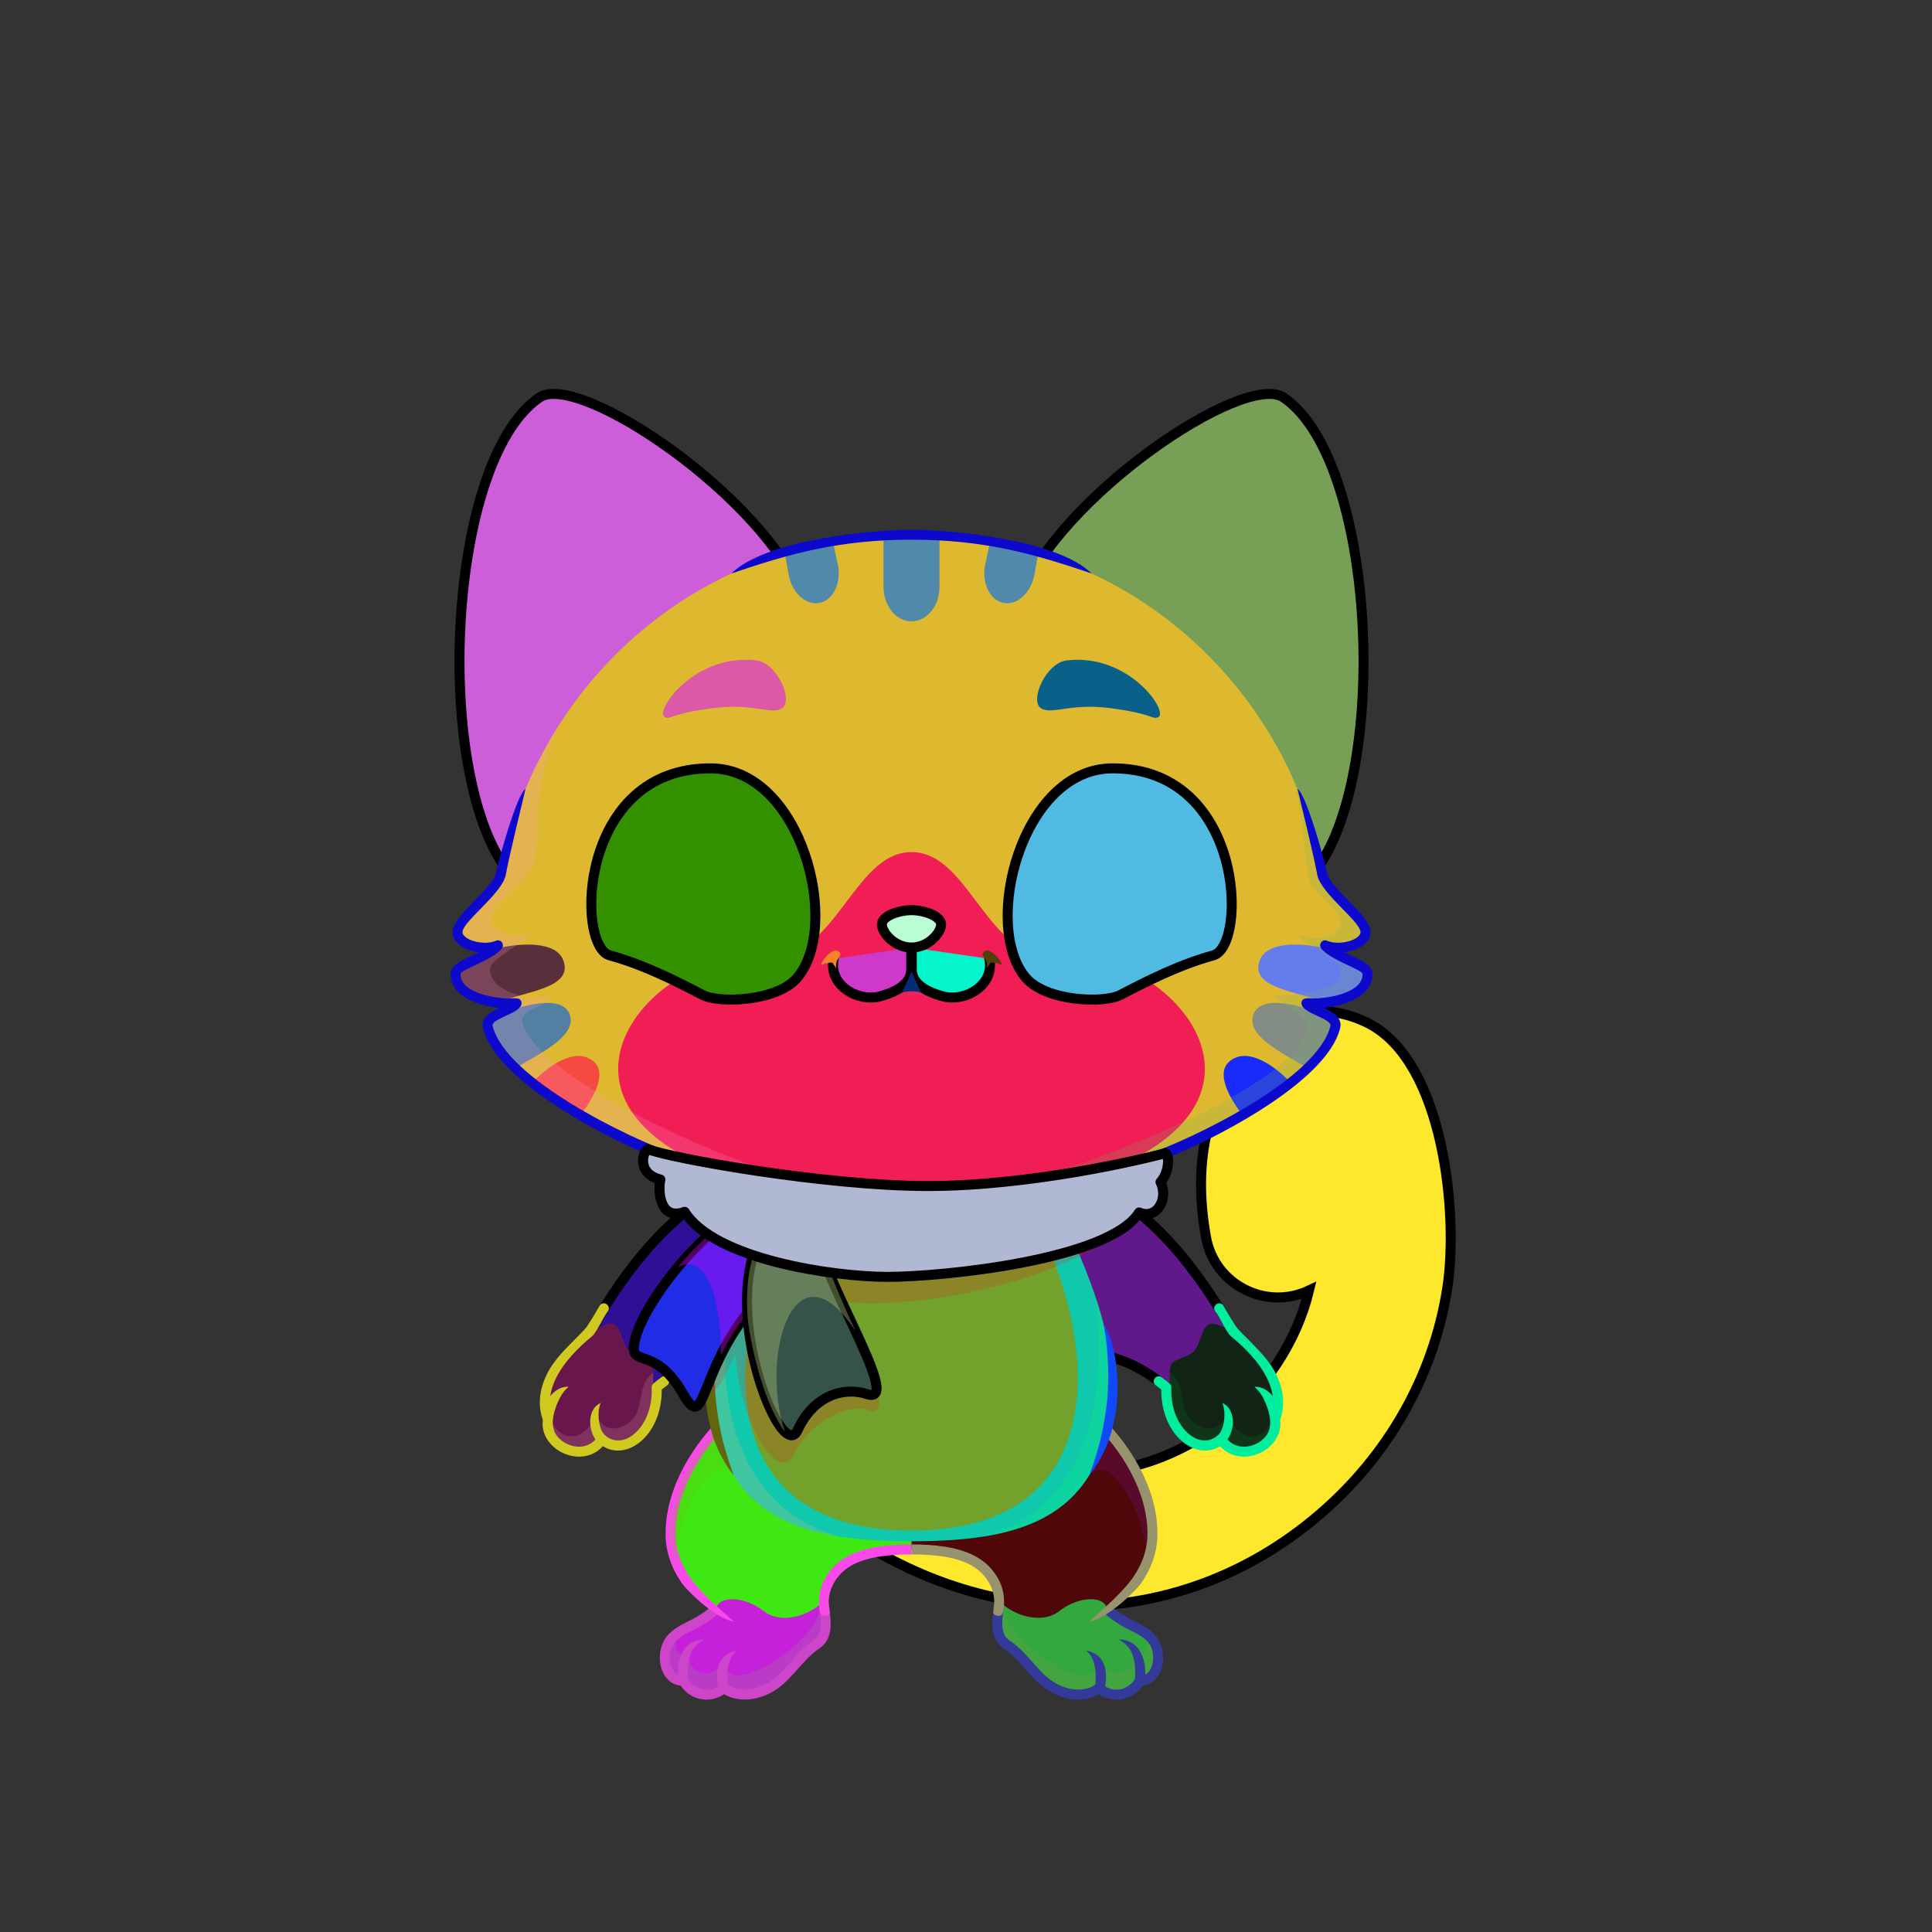 <?xml version="1.0" encoding="UTF-8"?><!DOCTYPE svg PUBLIC "-//W3C//DTD SVG 1.1//EN" "http://www.w3.org/Graphics/SVG/1.1/DTD/svg11.dtd"><!-- Creator: CorelDRAW 2018 (64-Bit) --><svg xmlns="http://www.w3.org/2000/svg" xmlns:xlink="http://www.w3.org/1999/xlink" xml:space="preserve" width="290mm" height="290mm" version="1.1" style="shape-rendering:geometricPrecision; text-rendering:geometricPrecision; image-rendering:optimizeQuality; fill-rule:evenodd; clip-rule:evenodd" viewBox="0 0 29000 29000">
 <rect x="0" y="0" width="29000" height="29000" fill="#333333" stroke="none"/>
 <defs>
  <style type="text/css">
   <![CDATA[
    .str0 {stroke:black;stroke-width:150;stroke-miterlimit:22.926}
    .str2 {stroke:black;stroke-width:150;stroke-linecap:round;stroke-linejoin:round;stroke-miterlimit:22.926}
    .str3 {stroke:black;stroke-width:150;stroke-linecap:round;stroke-linejoin:round;stroke-miterlimit:22.926}
    .str1 {stroke:black;stroke-width:150;stroke-linecap:round;stroke-linejoin:round;stroke-miterlimit:22.926}
    .fil4 {fill:none}
    .fil39 {fill:none;fill-rule:nonzero}
    .fil40 {fill:black}
    .fil5 {fill:#B6712F}
    .fil34 {fill:#B6712F}
    .fil54 {fill:white}
    .fil3 {fill:black;fill-rule:nonzero}
    .fil33 {fill:black;fill-rule:nonzero}
    .fil7 {fill:black;fill-rule:nonzero}
    .fil2 {fill:black;fill-opacity:0.2}
    .fil6 {fill:black;fill-opacity:0.2}
    .fil38 {fill:red;fill-opacity:0.2}
    .fil32 {fill:white;fill-opacity:0.2}
    .fil36 {fill:black;fill-rule:nonzero;fill-opacity:0.2}
    .fil45 {fill:black;fill-opacity:0.4}
    .fil17 {fill:white;fill-opacity:0.502}
    .fil8 {fill:url(#id0)}
    .fil9 {fill:url(#id1)}
    .fil44 {fill:url(#id2)}
    .fil43 {fill:url(#id3)}
    .fil10 {fill:url(#id4)}
    .fil30 {fill:url(#id5)}
    .fil25 {fill:url(#id6)}
    .fil26 {fill:url(#id7)}
    .fil15 {fill:url(#id8)}
    .fil49 {fill:url(#id9)}
    .fil50 {fill:url(#id10)}
    .fil1 {fill:url(#id11)}
    .fil0 {fill:url(#id12)}
    .fil14 {fill:url(#id13)}
    .fil46 {fill:url(#id14)}
    .fil55 {fill:url(#id15)}
    .fil47 {fill:url(#id16)}
    .fil31 {fill:url(#id17)}
    .fil23 {fill:url(#id18)}
    .fil56 {fill:url(#id19)}
    .fil52 {fill:url(#id20)}
    .fil51 {fill:url(#id21)}
    .fil29 {fill:url(#id22)}
    .fil22 {fill:url(#id23)}
    .fil19 {fill:url(#id24)}
    .fil24 {fill:url(#id25)}
    .fil28 {fill:url(#id26)}
    .fil27 {fill:url(#id27)}
    .fil57 {fill:url(#id28)}
    .fil53 {fill:url(#id29)}
    .fil48 {fill:url(#id30)}
    .fil13 {fill:url(#id31)}
    .fil12 {fill:url(#id32)}
    .fil20 {fill:url(#id33)}
    .fil16 {fill:url(#id34)}
    .fil18 {fill:url(#id35)}
    .fil21 {fill:url(#id36)}
    .fil42 {fill:url(#id37)}
    .fil41 {fill:url(#id38)}
    .fil11 {fill:url(#id39)}
    .fil37 {fill:url(#id40);fill-rule:nonzero}
    .fil35 {fill:url(#id41);fill-rule:nonzero}
   ]]>
  </style>
  <linearGradient id="id0" gradientUnits="userSpaceOnUse" x1="11873.49" y1="24284.09" x2="11873.49" y2="21188.22">
   <stop offset="0" style="stop-opacity:1; stop-color:#B26C2A"/>
   <stop offset="0.502" style="stop-opacity:1; stop-color:#EDB770"/>
   <stop offset="1" style="stop-opacity:1; stop-color:#F0C78B"/>
  </linearGradient>
  <linearGradient id="id1" gradientUnits="userSpaceOnUse" xlink:href="#id0" x1="15490.35" y1="24284.09" x2="15490.35" y2="21188.22">
  </linearGradient>
  <linearGradient id="id2" gradientUnits="objectBoundingBox" x1="0%" y1="50%" x2="100%" y2="50%">
   <stop offset="0" style="stop-opacity:1; stop-color:#114069"/>
   <stop offset="0.149" style="stop-opacity:1; stop-color:#164774"/>
   <stop offset="0.502" style="stop-opacity:1; stop-color:#3E678A"/>
   <stop offset="1" style="stop-opacity:1; stop-color:#1B4F80"/>
  </linearGradient>
  <linearGradient id="id3" gradientUnits="userSpaceOnUse" x1="9600.92" y1="19493.59" x2="11969.89" y2="19493.59">
   <stop offset="0" style="stop-opacity:1; stop-color:#265F80"/>
   <stop offset="0.149" style="stop-opacity:1; stop-color:#346C96"/>
   <stop offset="0.502" style="stop-opacity:1; stop-color:#659BA8"/>
   <stop offset="1" style="stop-opacity:1; stop-color:#4279AD"/>
  </linearGradient>
  <linearGradient id="id4" gradientUnits="userSpaceOnUse" x1="15566.09" y1="18010.12" x2="17796.05" y2="20635.77">
   <stop offset="0" style="stop-opacity:1; stop-color:#B26C2A"/>
   <stop offset="0.639" style="stop-opacity:1; stop-color:#EDB770"/>
   <stop offset="1" style="stop-opacity:1; stop-color:#F0C78B"/>
  </linearGradient>
  <linearGradient id="id5" gradientUnits="userSpaceOnUse" x1="13682.26" y1="17976.69" x2="13682.26" y2="12790.23">
   <stop offset="0" style="stop-opacity:1; stop-color:#DBAB67"/>
   <stop offset="0.271" style="stop-opacity:1; stop-color:#CCC2C2"/>
   <stop offset="1" style="stop-opacity:1; stop-color:#FFFBF7"/>
  </linearGradient>
  <linearGradient id="id6" gradientUnits="userSpaceOnUse" x1="7720.65" y1="16008.24" x2="8164.61" y2="15076.19">
   <stop offset="0" style="stop-opacity:1; stop-color:#5E4732"/>
   <stop offset="1" style="stop-opacity:1; stop-color:#A8631E"/>
  </linearGradient>
  <linearGradient id="id7" gradientUnits="userSpaceOnUse" xlink:href="#id6" x1="7508.18" y1="15076.68" x2="7807.43" y2="14152.53">
  </linearGradient>
  <linearGradient id="id8" gradientUnits="userSpaceOnUse" x1="13681.92" y1="18061.81" x2="13681.92" y2="22974.87">
   <stop offset="0" style="stop-opacity:1; stop-color:#EFC486"/>
   <stop offset="0.478" style="stop-opacity:1; stop-color:#DBD0D0"/>
   <stop offset="1" style="stop-opacity:1; stop-color:#FFFBF7"/>
  </linearGradient>
  <linearGradient id="id9" gradientUnits="userSpaceOnUse" xlink:href="#id3" x1="10539.86" y1="18274.62" x2="17188.71" y2="18274.62">
  </linearGradient>
  <linearGradient id="id10" gradientUnits="userSpaceOnUse" xlink:href="#id2" x1="10733.22" y1="18292.69" x2="16987.03" y2="18292.69">
  </linearGradient>
  <linearGradient id="id11" gradientUnits="userSpaceOnUse" x1="19264.48" y1="23880.2" x2="19264.49" y2="16290.6">
   <stop offset="0" style="stop-opacity:1; stop-color:#522612"/>
   <stop offset="0.502" style="stop-opacity:1; stop-color:#B6712F"/>
   <stop offset="1" style="stop-opacity:1; stop-color:#E1A862"/>
  </linearGradient>
  <linearGradient id="id12" gradientUnits="userSpaceOnUse" x1="16870.95" y1="24108.65" x2="16870.95" y2="15174.4">
   <stop offset="0" style="stop-opacity:1; stop-color:#A35B17"/>
   <stop offset="0.502" style="stop-opacity:1; stop-color:#EDB770"/>
   <stop offset="1" style="stop-opacity:1; stop-color:navajowhite"/>
  </linearGradient>
  <linearGradient id="id13" gradientUnits="userSpaceOnUse" xlink:href="#id0" x1="13681.92" y1="17759.14" x2="13681.92" y2="23134.87">
  </linearGradient>
  <linearGradient id="id14" gradientUnits="userSpaceOnUse" x1="11212.97" y1="19917.78" x2="13157.52" y2="19917.78">
   <stop offset="0" style="stop-opacity:1; stop-color:#185578"/>
   <stop offset="0.149" style="stop-opacity:1; stop-color:#447EA9"/>
   <stop offset="0.502" style="stop-opacity:1; stop-color:#B2D6DB"/>
   <stop offset="1" style="stop-opacity:1; stop-color:#70A7DB"/>
  </linearGradient>
  <linearGradient id="id15" gradientUnits="userSpaceOnUse" x1="9666.92" y1="11832.8" x2="11519.5" y2="14696.92">
   <stop offset="0" style="stop-opacity:1; stop-color:#7A4618"/>
   <stop offset="0.6" style="stop-opacity:1; stop-color:#AC6620"/>
   <stop offset="1" style="stop-opacity:1; stop-color:#F0A21A"/>
  </linearGradient>
  <linearGradient id="id16" gradientUnits="userSpaceOnUse" xlink:href="#id3" x1="11213.21" y1="19822.13" x2="13141.64" y2="19822.13">
  </linearGradient>
  <linearGradient id="id17" gradientUnits="userSpaceOnUse" x1="13682.26" y1="9326.5" x2="13682.26" y2="8026.03">
   <stop offset="0" style="stop-opacity:1; stop-color:#C7782E"/>
   <stop offset="1" style="stop-opacity:1; stop-color:#8C4F12"/>
  </linearGradient>
  <linearGradient id="id18" gradientUnits="userSpaceOnUse" xlink:href="#id12" x1="13682.26" y1="17936.72" x2="13682.26" y2="8026.03">
  </linearGradient>
  <linearGradient id="id19" gradientUnits="userSpaceOnUse" x1="10518.6" y1="11568.52" x2="10934.66" y2="14659.07">
   <stop offset="0" style="stop-opacity:1; stop-color:#773F18"/>
   <stop offset="0.42" style="stop-opacity:1; stop-color:#A25E1F"/>
   <stop offset="0.71" style="stop-opacity:1; stop-color:#E8A125"/>
   <stop offset="1" style="stop-opacity:1; stop-color:#FFD07F"/>
  </linearGradient>
  <linearGradient id="id20" gradientUnits="userSpaceOnUse" xlink:href="#id19" x1="16845.92" y1="11568.52" x2="16429.86" y2="14659.07">
  </linearGradient>
  <linearGradient id="id21" gradientUnits="userSpaceOnUse" xlink:href="#id15" x1="17697.6" y1="11832.8" x2="15845.02" y2="14696.92">
  </linearGradient>
  <linearGradient id="id22" gradientUnits="userSpaceOnUse" xlink:href="#id6" x1="19856.34" y1="15076.68" x2="19557.09" y2="14152.53">
  </linearGradient>
  <linearGradient id="id23" gradientUnits="userSpaceOnUse" x1="18654.9" y1="8596.29" x2="16851.45" y2="9487.48">
   <stop offset="0" style="stop-opacity:1; stop-color:#D6A4A4"/>
   <stop offset="1" style="stop-opacity:1; stop-color:#FF8C8C"/>
  </linearGradient>
  <linearGradient id="id24" gradientUnits="userSpaceOnUse" xlink:href="#id23" x1="8751.27" y1="8512" x2="10471.42" y2="9571.79">
  </linearGradient>
  <linearGradient id="id25" gradientUnits="userSpaceOnUse" xlink:href="#id6" x1="8276.81" y1="16698.84" x2="8711.67" y2="15891.3">
  </linearGradient>
  <linearGradient id="id26" gradientUnits="userSpaceOnUse" xlink:href="#id6" x1="19643.87" y1="16008.24" x2="19199.91" y2="15076.19">
  </linearGradient>
  <linearGradient id="id27" gradientUnits="userSpaceOnUse" xlink:href="#id6" x1="19087.71" y1="16698.84" x2="18652.85" y2="15891.3">
  </linearGradient>
  <linearGradient id="id28" gradientUnits="userSpaceOnUse" x1="11624.41" y1="12173.05" x2="10270.07" y2="14149.29">
   <stop offset="0" style="stop-opacity:1; stop-color:#0F0800"/>
   <stop offset="0.561" style="stop-opacity:1; stop-color:#3F1A08"/>
   <stop offset="1" style="stop-opacity:1; stop-color:#703510"/>
  </linearGradient>
  <linearGradient id="id29" gradientUnits="userSpaceOnUse" xlink:href="#id28" x1="15740.11" y1="12173.05" x2="17094.45" y2="14149.29">
  </linearGradient>
  <linearGradient id="id30" gradientUnits="userSpaceOnUse" xlink:href="#id14" x1="9652.68" y1="18207.84" x2="17532.83" y2="18207.84">
  </linearGradient>
  <linearGradient id="id31" gradientUnits="userSpaceOnUse" xlink:href="#id0" x1="8915.76" y1="21821.63" x2="9159.16" y2="19865.78">
  </linearGradient>
  <linearGradient id="id32" gradientUnits="userSpaceOnUse" xlink:href="#id0" x1="10893.24" y1="17611.85" x2="10466.36" y2="21042.16">
  </linearGradient>
  <linearGradient id="id33" gradientUnits="userSpaceOnUse" xlink:href="#id0" x1="19376.63" y1="13303" x2="16840.92" y2="6683.37">
  </linearGradient>
  <linearGradient id="id34" gradientUnits="userSpaceOnUse" xlink:href="#id0" x1="7987.89" y1="13303" x2="10523.6" y2="6683.37">
  </linearGradient>
  <linearGradient id="id35" gradientUnits="userSpaceOnUse" x1="7606.93" y1="8998.82" x2="10634.77" y2="10911.61">
   <stop offset="0" style="stop-opacity:1; stop-color:#FFD9D9"/>
   <stop offset="1" style="stop-opacity:1; stop-color:#FF8C8C"/>
  </linearGradient>
  <linearGradient id="id36" gradientUnits="userSpaceOnUse" xlink:href="#id35" x1="19757.59" y1="8998.82" x2="16729.75" y2="10911.61">
  </linearGradient>
  <linearGradient id="id37" gradientUnits="userSpaceOnUse" xlink:href="#id14" x1="11477.88" y1="19970.62" x2="9965.05" y2="19190.04">
  </linearGradient>
  <linearGradient id="id38" gradientUnits="userSpaceOnUse" x1="13348.22" y1="13661.93" x2="13348.22" y2="14222.66">
   <stop offset="0" style="stop-opacity:1; stop-color:#FFCCCC"/>
   <stop offset="1" style="stop-opacity:1; stop-color:#DB9092"/>
  </linearGradient>
  <linearGradient id="id39" gradientUnits="userSpaceOnUse" xlink:href="#id0" x1="18448.08" y1="21821.63" x2="18204.68" y2="19865.78">
  </linearGradient>
  <linearGradient id="id40" gradientUnits="userSpaceOnUse" x1="17298.58" y1="14381.66" x2="16409.27" y2="12702.61">
   <stop offset="0" style="stop-opacity:1; stop-color:black"/>
   <stop offset="1" style="stop-opacity:1; stop-color:#965D24"/>
  </linearGradient>
  <linearGradient id="id41" gradientUnits="userSpaceOnUse" xlink:href="#id40" x1="9790.15" y1="14456.86" x2="11231.02" y2="12627.41">
  </linearGradient>
 </defs>
 <g id="Tail">
  <g id="_2531439000272">
   <path class="fil0" d="M12347.79 22742.17c-433.63,-340.86 -508.83,-968.72 -167.97,-1402.35 340.86,-433.63 968.72,-508.83 1402.35,-167.97 1439.47,1131.58 3315.99,1315.24 4789.17,161.86 621.23,-486.38 1091.75,-1193.46 1278.24,-1963.78 -647.52,305.53 -1418.58,-82.92 -1546.77,-797.47 -208.93,-1164.62 9.16,-2185.77 819.84,-3066.86 370.81,-403.02 1079.17,-423.74 1625.59,-140.67 1124.94,582.78 1345.09,2863.62 1177.36,3959.62 -209.45,1368.63 -942.18,2651.28 -2127.7,3579.48 -2194.24,1717.96 -5085.37,1539.87 -7250.11,-161.86z" style="fill:#7c0a05"/>
   <path class="fil1" d="M16856.96 22043.51c253.54,-51.73 503.88,-132.22 747.99,-242.93 84.74,124.25 117.63,240.82 286.08,345.73 168.45,104.91 684.09,114.53 793.75,259.29 109.66,144.76 93.57,505.9 206.38,645.58 112.81,139.68 195.63,103.24 327.97,125.85 -475.92,315.69 -978.89,549.08 -1495.93,703.17 -71.08,-115.69 -67.93,-275.78 -96.75,-368.65 -48.54,-156.42 85.34,-422.05 -58.21,-555.63 -192.59,-179.21 -1009.02,-125.9 -711.28,-912.41zm1420.81 -639c214.42,-157.86 401.67,-328.35 579.3,-530.4 149.77,147.45 318.58,289.68 457.02,305.91 312.2,36.61 370.82,395.7 460.78,373.73 89.96,-21.97 412.75,-157.47 690.56,-86.84 93.88,23.87 202.24,109.6 299.81,217.79 -286.46,403.46 -630.82,776.66 -1030.05,1108.45 -183.41,-106.48 -95.61,-517.05 -209.04,-588.65 -113.43,-71.6 -729.18,-127.47 -936.62,-249.12 -207.44,-121.65 -205.54,-328.09 -311.76,-550.87zm986.87 -1092.93c162.13,-275.1 287.93,-571.11 368.8,-877.95 384.38,-100.93 553.86,300.42 813.47,225.58 216.31,-62.36 647.28,-500.65 941.92,-492.12 114.85,3.33 236.3,29.96 347.83,78.38 -63.4,489.04 -213.72,1004.92 -414.01,1458.79 -24.99,0.98 -52.02,-1.44 -82,-7.88 -219.93,-47.25 -325.21,-517.55 -566.2,-460.37 -240.99,57.18 -529.45,316.21 -825.5,333.37 -193.53,11.22 -423.14,-116.21 -584.31,-257.8zm2075.03 -4020.98c180.14,391.72 297.5,852.21 364.56,1311.3 -149.53,96.78 -268.17,223.81 -398.45,237.43 -263.31,27.52 -348.88,-152.05 -520.21,-127.45 -171.33,24.6 -354.44,238.96 -425.33,286.75 -70.89,47.79 -77.38,-662.46 -82.67,-847.67 -5.29,-185.21 391.58,-66.14 523.87,-127 132.29,-60.86 166.69,-394.23 330.74,-597.96 39.65,-49.24 114.95,-96.23 207.49,-135.4z" style="fill:#662d2a"/>
   <path class="fil2" d="M12347.79 22742.17c-433.63,-340.86 -508.83,-968.72 -167.97,-1402.35 340.86,-433.63 968.72,-508.83 1402.35,-167.97 1126.4,885.47 2520.41,1190.44 3779.37,728.6 -81.37,1123.96 1378.57,1060.56 2903.95,394.39 -203.34,216.26 -426.06,420.09 -667.59,609.19 -2194.24,1717.96 -5085.37,1539.87 -7250.11,-161.86zm7205.01 -3046.85c65.92,-159.7 56.28,-158.11 96.78,-325.39 -647.52,305.53 -1418.58,-82.92 -1546.77,-797.47 412.75,855.05 1441.38,500.7 1663.53,140.96 341.09,-552.35 111.27,-1518.22 571.26,-1934.88 -72.61,247.26 41.18,529.54 90.32,761.83 501.32,2369.81 -908.49,2395.99 -875.12,2154.95z" style="fill:#4f5216"/>
   <path class="fil3" d="M20337.6 16778.54c-102.41,246.35 223.59,1291.54 19.24,1920.88 -89.43,275.43 -282.89,527.63 -671.81,736.43 -36.4,19.57 -81.8,5.93 -101.37,-30.47 -19.57,-36.4 -5.93,-81.8 30.47,-101.37 348.15,-186.91 520.89,-416.7 600.29,-669.42 183.02,-582.55 -184.06,-1548.81 123.18,-1856.05z" style="fill:#b28e3e"/>
   <path class="fil4 str0" d="M12347.79 22742.17c-433.63,-340.86 -508.83,-968.72 -167.97,-1402.35 340.86,-433.63 968.72,-508.83 1402.35,-167.97 1439.47,1131.58 3315.99,1315.24 4789.17,161.86 621.23,-486.38 1091.75,-1193.46 1278.24,-1963.78 -647.52,305.53 -1418.58,-82.92 -1546.77,-797.47 -208.93,-1164.62 9.16,-2185.77 819.84,-3066.86 370.81,-403.02 1079.17,-423.74 1625.59,-140.67 1124.94,582.78 1345.09,2863.62 1177.36,3959.62 -209.45,1368.63 -942.18,2651.28 -2127.7,3579.48 -2194.24,1717.96 -5085.37,1539.87 -7250.11,-161.86z" style="fill:#fde82d"/>
  </g>
 </g>
 <g id="Feet">
  <g id="_2531438998000">
   <g>
    <path class="fil5" d="M10257.28 25229.69c123.56,214.04 403.48,285.33 610.7,105.88 70.65,70.23 276.52,145.76 526.32,65.76 409.3,-131.09 507.45,-461.77 850.73,-710.04 220.49,-159.47 124.1,-477.15 113.63,-668.35 -363.68,340.29 -782.66,-165.21 -1075.55,-247.93 -373.84,-101.68 -736.94,157.82 -534.63,412.54 -198.78,95.76 -519.95,237.68 -672.68,411.38 -168.78,191.96 -120.75,630.76 181.48,630.76z" style="fill:#c621da"/>
    <path class="fil6" d="M10257.28 25229.69c123.56,214.04 403.48,285.33 610.7,105.88 70.65,70.23 276.52,145.76 526.32,65.76 409.3,-131.09 517.48,-492.65 871.1,-725.96 156.13,-103.02 135.21,-387.74 102.98,-573.56 -17.85,-13.98 -36.32,-26.67 -55.45,-37.83 59.89,533.31 -1444.97,1527.91 -1433.56,860.23 -213.34,341.57 -595.64,186.16 -544.41,-150.27 -126.71,133.91 -271.29,-14.39 -142.78,-274 -182.48,62.12 -215.54,288.03 -209.67,440.56 17.28,153.49 106.7,289.19 274.77,289.19z" style="fill:#88a57b"/>
    <path class="fil7" d="M10660.35 24128.28c31.71,-26.53 78.94,-22.34 105.47,9.37 26.53,31.71 22.34,78.94 -9.37,105.47 -143.13,119.49 -265.97,181.45 -373.06,235.47 -99.11,49.99 -183.3,92.46 -251.34,169.85 -80.91,92.01 -97.3,255.88 -55.21,369.54 18.07,48.79 48.88,94.04 96.26,117.9 -7.55,-268.78 114.77,-534.12 402.24,-526.25 -186.74,95.17 -268.32,253.8 -247.69,592.25 49.04,79.15 127.69,137.43 219.87,155.2 79.73,15.37 160.2,-1.74 228.24,-45.5 -38.29,-218.05 -10.29,-483.64 289.14,-537.54 -139.24,98.32 -162.69,330.02 -141.92,510.69 31.45,29.61 97.92,60.43 188.69,71.77 74.89,9.35 163.69,4.41 259.78,-26.36 221.4,-70.9 352.35,-219.57 489.63,-375.44 103.47,-117.46 210.28,-238.74 362.43,-341.44 56.89,-38.4 82.67,-102.53 91.71,-176.23 10.43,-85.02 0.14,-183.4 -13.84,-274.46 -14.63,-97.52 130.16,-118.86 144.78,-21.39 15.59,101.48 30.44,211.56 17.88,314.01 -13.96,113.78 -57.62,215.39 -156.75,282.29 -136.05,91.83 -236.45,205.83 -333.71,316.24 -151.08,171.53 -295.19,335.14 -556.43,418.8 -119.65,38.32 -230.28,44.46 -323.64,32.8 -92.59,-11.56 -170.46,-41.41 -225.37,-75.73 -103.09,69.99 -225.69,98.3 -348.74,74.57 -124.29,-23.96 -233.03,-98.13 -304.52,-201.86 -136.16,-15.63 -232.21,-107.3 -278.66,-232.76 -61.19,-165.25 -34.13,-386.54 83.33,-520.12 86.71,-98.62 183.05,-147.23 296.46,-204.43 99.73,-50.31 214.13,-108.01 344.34,-216.71z" style="fill:#cd45c9"/>
   </g>
   <g>
    <path class="fil5" d="M17106.56 25229.69c-123.56,214.04 -403.48,285.33 -610.7,105.88 -70.65,70.23 -276.52,145.76 -526.32,65.76 -409.3,-131.09 -507.45,-461.77 -850.73,-710.04 -220.49,-159.47 -124.1,-477.15 -113.63,-668.35 363.68,340.29 782.66,-165.21 1075.55,-247.93 373.84,-101.68 736.94,157.82 534.63,412.54 198.78,95.76 519.95,237.68 672.68,411.38 168.78,191.96 120.75,630.76 -181.48,630.76z" style="fill:#33a83f"/>
    <path class="fil6" d="M17106.56 25229.69c-123.56,214.04 -403.48,285.33 -610.7,105.88 -70.65,70.23 -276.52,145.76 -526.32,65.76 -409.3,-131.09 -517.48,-492.65 -871.1,-725.96 -156.13,-103.02 -135.21,-387.74 -102.98,-573.56 17.85,-13.98 36.32,-26.67 55.45,-37.83 -59.89,533.31 1444.97,1527.91 1433.56,860.23 213.34,341.57 595.64,186.16 544.41,-150.27 126.71,133.91 271.29,-14.39 142.78,-274 182.48,62.12 215.54,288.03 209.67,440.56 -17.28,153.49 -106.7,289.19 -274.77,289.19z" style="fill:#859b45"/>
    <path class="fil7" d="M16703.49 24128.28c-31.71,-26.53 -78.94,-22.34 -105.47,9.37 -26.53,31.71 -22.34,78.94 9.37,105.47 143.13,119.49 265.97,181.45 373.06,235.47 99.11,49.99 183.3,92.46 251.34,169.85 80.91,92.01 97.3,255.88 55.21,369.54 -18.07,48.79 -48.88,94.04 -96.26,117.9 7.55,-268.78 -114.77,-534.12 -402.24,-526.25 186.74,95.17 268.32,253.8 247.69,592.25 -49.04,79.15 -127.69,137.43 -219.87,155.2 -79.73,15.37 -160.2,-1.74 -228.24,-45.5 38.29,-218.05 10.29,-483.64 -289.14,-537.54 139.24,98.32 162.69,330.02 141.92,510.69 -31.45,29.61 -97.92,60.43 -188.69,71.77 -74.89,9.35 -163.69,4.41 -259.78,-26.36 -221.4,-70.9 -352.35,-219.57 -489.63,-375.44 -103.47,-117.46 -210.28,-238.74 -362.43,-341.44 -56.89,-38.4 -82.67,-102.53 -91.71,-176.23 -10.43,-85.02 -0.14,-183.4 13.84,-274.46 14.63,-97.52 -130.16,-118.86 -144.78,-21.39 -15.59,101.48 -30.44,211.56 -17.88,314.01 13.96,113.78 57.62,215.39 156.75,282.29 136.05,91.83 236.45,205.83 333.71,316.24 151.08,171.53 295.19,335.14 556.43,418.8 119.65,38.32 230.28,44.46 323.64,32.8 92.59,-11.56 170.46,-41.41 225.37,-75.73 103.09,69.99 225.69,98.3 348.74,74.57 124.29,-23.96 233.03,-98.13 304.52,-201.86 136.16,-15.63 232.21,-107.3 278.66,-232.76 61.19,-165.25 34.13,-386.54 -83.33,-520.12 -86.71,-98.62 -183.05,-147.23 -296.46,-204.43 -99.73,-50.31 -214.13,-108.01 -344.34,-216.71z" style="fill:#333a99"/>
   </g>
  </g>
 </g>
 <g id="Legs">
  <g id="_2531438996592">
   <path class="fil8" d="M13681.92 23259.3c-427.66,0 -1377.01,182.49 -1321.36,776.1 -214.87,221.86 -637.04,349.26 -895.5,148.38 -312.37,-242.78 -712.13,-231.34 -719.72,-12.18 -370.09,-264.31 -678.95,-700.61 -680.26,-1145.2 -2.54,-860.67 666.02,-1598.77 968.73,-1838.18 621.48,859.57 1470.39,1269.07 2648.11,1328.08l0 743z" style="fill:#40e813"/>
   <path class="fil7" d="M12374.19 24253.86c-61.92,5.19 -73.8,-65.98 -79.72,-153.93 -7.91,-117.52 3.98,-261.03 93.95,-416.86 0.83,-1.44 1.71,-2.83 2.62,-4.19 99.87,-170.79 246.56,-295.9 460.28,-378.09 207.63,-79.84 477.91,-118.36 830.6,-118.36l0 150c-335.21,0 -588.14,35.09 -777.28,107.82 -179.67,69.09 -302.18,172.95 -384.62,313.95 -0.66,1.3 -1.36,2.59 -2.1,3.87 -66.95,115.97 -86.11,244.24 -75.03,331.54 8.67,68.26 9.75,89.53 10.95,105.24 3.7,48.36 -43.74,56 -79.65,59.01zm-1295.98 -3005.54c-175.81,139.56 -477.15,451.15 -691.77,858.41 -143.68,272.62 -247.63,587.31 -246.65,919.67 0.71,244.76 86.82,463.8 217.71,652.31 154.83,222.98 454.47,481.51 660.16,663.76 -305.46,-60.86 -713.14,-477.32 -783.2,-578.22 -146.74,-211.34 -243.27,-458.73 -244.09,-737.85 -1.07,-359.93 110.06,-697.96 263.65,-989.39 226.43,-429.66 547.13,-759.98 733.5,-907.38l46.29 58.59 44.38 60.1 0.02 0z" style="fill:#f94ae9"/>
   <path class="fil6" d="M10172.23 23490.47c-67.26,-148.73 -106.68,-305.87 -107.15,-464.07 -2.29,-775.52 540.27,-1451.46 869.11,-1752.78l157.05 727.06c-26.43,47.89 -52.85,95.78 -79.28,143.67 -387.48,-413.26 -946.79,878.84 -839.73,1346.12z" style="fill:#6bb604"/>
  </g>
  <g id="_2531438994608">
   <path class="fil9" d="M13681.92 23259.3c427.66,0 1377.01,182.49 1321.36,776.1 214.87,221.86 637.04,349.26 895.5,148.38 312.37,-242.78 712.13,-231.34 719.72,-12.18 370.09,-264.31 678.95,-700.61 680.26,-1145.2 2.54,-860.67 -666.02,-1598.77 -968.73,-1838.18 -621.48,859.57 -1470.39,1269.07 -2648.11,1328.08l0 743z" style="fill:#4f070a"/>
   <path class="fil6" d="M17191.61 23490.47c67.26,-148.73 106.68,-305.87 107.15,-464.07 2.29,-775.52 -540.27,-1451.46 -869.11,-1752.78l-157.05 727.06c26.43,47.89 52.85,95.78 79.28,143.67 387.48,-413.26 946.79,878.84 839.73,1346.12z" style="fill:#8313a8"/>
   <path class="fil7" d="M14989.65 24253.86c61.92,5.19 73.8,-65.98 79.72,-153.93 7.91,-117.52 -3.98,-261.03 -93.95,-416.86 -0.83,-1.44 -1.71,-2.83 -2.62,-4.19 -99.87,-170.79 -246.56,-295.9 -460.28,-378.09 -207.63,-79.84 -477.91,-118.36 -830.6,-118.36l0 150c335.21,0 588.14,35.09 777.28,107.82 179.67,69.09 302.18,172.95 384.62,313.95 0.66,1.3 1.36,2.59 2.1,3.87 66.95,115.97 86.11,244.24 75.03,331.54 -8.67,68.26 -9.75,89.53 -10.95,105.24 -3.7,48.36 43.74,56 79.65,59.01zm1295.98 -3005.54c175.81,139.56 477.15,451.15 691.77,858.41 143.68,272.62 247.63,587.31 246.65,919.67 -0.71,244.76 -86.82,463.8 -217.71,652.31 -154.83,222.98 -454.47,481.51 -660.16,663.76 305.46,-60.86 713.14,-477.32 783.2,-578.22 146.74,-211.34 243.27,-458.73 244.09,-737.85 1.07,-359.93 -110.06,-697.96 -263.65,-989.39 -226.43,-429.66 -547.13,-759.98 -733.5,-907.38l-46.29 58.59 -44.38 60.1 -0.02 0z" style="fill:#96936e"/>
  </g>
 </g>
 <g id="Body">
  <animateTransform type="translate" values="0;0 200;0;0 200;0;0 200;0;0 200;0" dur="10" repeatCount="indefinite" additive="sum" attributeName="transform"/>
  <g id="_2531438985296">
   <g>
    <g>
     <g>
      <path class="fil10" d="M16231.2 17708.66c1006.56,345.42 1818.61,1401.79 2256.58,2165.43 288.88,503.69 -636.05,1265.03 -911.19,1013.52 -627.05,-573.17 -1208.37,-619.78 -1688.45,-542.15 -741.88,119.97 -1352.69,-1920.87 -930.81,-2545.29 421.91,-21.63 933.51,-40.49 1273.87,-91.51z" style="fill:#c52319"/>
      <path class="fil6" d="M17511.96 20830.3c-602.27,-518.8 -1160.28,-559.8 -1623.82,-484.84 -171.07,27.66 -335.13,-59.69 -481.2,-217.95 -325.13,-471.76 752.73,-1097.7 1038.62,-655.88 261.31,403.84 734.1,847.76 1111.39,1126.01 -1.79,93.3 16.27,193.39 -44.96,232.66l0 -0.01 -0.03 0.01z" style="fill:#11fccf"/>
      <path class="fil4 str1" d="M16476.95 20332.96c340.18,46.54 711.15,199.54 1099.64,554.65 275.13,251.49 1152.89,-508.63 864.02,-1012.31 -437.96,-763.63 -1202.86,-1821.23 -2209.41,-2166.64 -90.05,-30.9 -171.83,-58.83 -246.03,-84.05" style="fill:#60188b"/>
     </g>
     <g>
      <path class="fil11" d="M17500.83 20836.37c-31.01,671.59 506.32,1058.8 828,765.31 253.5,397.35 884.17,103.39 809.26,-292.5 203.13,-535.14 -266.24,-1035.76 -634.19,-1325.08 -198.11,-64.5 -364.18,-247.68 -461.85,44.06 -113.97,340.43 -156.85,278.81 -402.23,397.75 -163.53,79.26 -10.67,351.89 -138.99,410.46z" style="fill:#122416"/>
      <path class="fil6" d="M17500.83 20836.37c-31.01,671.59 506.32,1058.8 828,765.31 341.06,429.25 911,23.85 753.65,-292.7 -65.31,297.19 -520.59,407.83 -657.17,-118.23 -113.25,412.02 -522.03,237.66 -614.7,26.73 -95.14,-216.58 -44.81,-462.8 -253.66,-619.84 -1.8,93.31 16.28,193.4 -44.96,232.65l-0.16 0.1 -0.17 0.11c-1.48,0.93 -2.97,1.82 -4.53,2.69l-0.17 0.1 -0.18 0.09 -0.14 0.09 -0.03 0.01 -0.18 0.1 -0.17 0.09 -0.18 0.09c-1.69,0.92 -3.44,1.79 -5.25,2.61z" style="fill:#087d1e"/>
      <path class="fil7" d="M17436.91 20673.48c-79.39,-58.19 -167.86,62.52 -88.48,120.7 28.24,20.69 56.25,42.36 83.3,64.61 -3.93,302.02 99.68,551.64 246.17,712.18 55.54,60.86 117.82,109.47 183.4,143.86 145.9,76.49 311.53,82.65 453.24,-7.98 209.57,238.5 583.03,191.12 784.7,-34.27 86.01,-96.11 134.73,-220.26 115.83,-356.13 82.54,-234.31 46.25,-463.42 -52.44,-673.52 -132.46,-282 -402.86,-497.73 -588.08,-703.58 -33.5,-37.22 -180.19,-286.69 -214.16,-345.48 -58.56,-79 -178.69,10.05 -120.12,89.06 35.43,47.77 75.16,120.11 111.48,186.29 6.41,11.67 81.45,153.11 123.81,187.52 201.58,163.8 430.96,392.41 551.71,649.47 38.04,80.97 65.19,164.94 76.97,250.68 -53.73,-69.19 -156.09,-151.42 -275.06,-139.39 80.64,67.61 125.53,143.46 171.18,252.76 65.8,157.59 113.11,362.41 -12.44,502.72 -141.93,158.63 -411.75,205.47 -562.48,33.5 115.64,-164.64 117.79,-464.48 -80.37,-548.33 54.53,102.27 47.95,374.07 -54.76,476.76 -86.33,86.32 -222.41,119.56 -359.87,47.5 -49.57,-25.99 -97.71,-63.9 -141.8,-112.22 -128.18,-140.48 -217.35,-364.86 -206.61,-639.48 1.55,-21.67 -6.3,-43.83 -23.35,-59.87 -36.49,-34.26 -81.32,-67.73 -121.77,-97.36z" style="fill:#00ee9d"/>
     </g>
    </g>
    <g>
     <g>
      <path class="fil12" d="M11132.64 17708.66c-1006.56,345.42 -1818.61,1401.79 -2256.58,2165.43 -288.88,503.69 636.05,1265.03 911.19,1013.52 627.05,-573.17 1208.37,-619.78 1688.45,-542.15 741.88,119.97 1352.69,-1920.87 930.81,-2545.29 -421.91,-21.63 -933.51,-40.49 -1273.87,-91.51z" style="fill:#034673"/>
      <path class="fil6" d="M9851.88 20830.3c602.27,-518.8 1160.28,-559.8 1623.82,-484.84 171.07,27.66 335.13,-59.69 481.2,-217.95 325.13,-471.76 -752.73,-1097.7 -1038.62,-655.88 -261.31,403.84 -734.1,847.76 -1111.39,1126.01 1.79,93.3 -16.27,193.39 44.96,232.66l0 -0.01 0.03 0.01z" style="fill:#6b7ee6"/>
      <path class="fil4 str1" d="M10886.89 20332.96c-340.18,46.54 -711.15,199.54 -1099.64,554.65 -275.13,251.49 -1152.89,-508.63 -864.02,-1012.31 437.96,-763.63 1202.86,-1821.23 2209.41,-2166.64 90.05,-30.9 171.83,-58.83 246.03,-84.05" style="fill:#2e0f95"/>
     </g>
     <g>
      <path class="fil13" d="M9863.01 20836.37c31.01,671.59 -506.32,1058.8 -828,765.31 -253.5,397.35 -884.17,103.39 -809.26,-292.5 -203.13,-535.14 266.24,-1035.76 634.19,-1325.08 198.11,-64.5 364.18,-247.68 461.85,44.06 113.97,340.43 156.85,278.81 402.23,397.75 163.53,79.26 10.67,351.89 138.99,410.46z" style="fill:#69164d"/>
      <path class="fil6" d="M9863.01 20836.37c31.01,671.59 -506.32,1058.8 -828,765.31 -341.06,429.25 -911,23.85 -753.65,-292.7 65.31,297.19 520.59,407.83 657.17,-118.23 113.25,412.02 522.03,237.66 614.7,26.73 95.14,-216.58 44.81,-462.8 253.66,-619.84 1.8,93.31 -16.28,193.4 44.96,232.65l0.16 0.1 0.17 0.11c1.48,0.93 2.97,1.82 4.53,2.69l0.17 0.1 0.18 0.09 0.14 0.09 0.03 0.01 0.18 0.1 0.17 0.09 0.18 0.09c1.69,0.92 3.44,1.79 5.25,2.61z" style="fill:#d5a39d"/>
      <path class="fil7" d="M9926.93 20673.48c79.39,-58.19 167.86,62.52 88.48,120.7 -28.24,20.69 -56.25,42.36 -83.3,64.61 3.93,302.02 -99.68,551.64 -246.17,712.18 -55.54,60.86 -117.82,109.47 -183.4,143.86 -145.9,76.49 -311.53,82.65 -453.24,-7.98 -209.57,238.5 -583.03,191.12 -784.7,-34.27 -86.01,-96.11 -134.73,-220.26 -115.83,-356.13 -82.54,-234.31 -46.25,-463.42 52.44,-673.52 132.46,-282 402.86,-497.73 588.08,-703.58 33.5,-37.22 180.19,-286.69 214.16,-345.48 58.56,-79 178.69,10.05 120.12,89.06 -35.43,47.77 -75.16,120.11 -111.48,186.29 -6.41,11.67 -81.45,153.11 -123.81,187.52 -201.58,163.8 -430.96,392.41 -551.71,649.47 -38.04,80.97 -65.19,164.94 -76.97,250.68 53.73,-69.19 156.09,-151.42 275.06,-139.39 -80.64,67.61 -125.53,143.46 -171.18,252.76 -65.8,157.59 -113.11,362.41 12.44,502.72 141.93,158.63 411.75,205.47 562.48,33.5 -115.64,-164.64 -117.79,-464.48 80.37,-548.33 -54.53,102.27 -47.95,374.07 54.76,476.76 86.33,86.32 222.41,119.56 359.87,47.5 49.57,-25.99 97.71,-63.9 141.8,-112.22 128.18,-140.48 217.35,-364.86 206.61,-639.48 -1.55,-21.67 6.3,-43.83 23.35,-59.87 36.49,-34.26 81.32,-67.73 121.77,-97.36z" style="fill:#d0c920"/>
     </g>
    </g>
   </g>
   <g>
    <path class="fil14" d="M13681.92 23134.87c-1547.89,0 -2751.5,-290.59 -2992.7,-1955.85 -146.87,-1014.04 390.42,-2286.86 991,-3419.88 634.24,80.29 1288.94,123.26 2001.7,142.31 712.76,-19.05 1367.46,-62.02 2001.7,-142.31 600.58,1133.02 1137.87,2405.84 991,3419.88 -241.2,1665.26 -1444.81,1955.85 -2992.7,1955.85z" style="fill:#10c9ac"/>
    <path class="fil15" d="M13681.92 18143.76c-910.76,0 -1629.68,-349.36 -1974.1,394.61 -874.88,1889.8 -905.44,4436.5 1974.1,4436.5 2879.54,0 2848.98,-2546.7 1974.1,-4436.5 -344.42,-743.97 -1063.34,-394.61 -1974.1,-394.61z" style="fill:#72a12c"/>
    <path class="fil6" d="M12620.51 23067.29c-1015.93,-155.83 -1748.88,-628.88 -1931.29,-1888.27 -75.17,-519 28.96,-1105.79 228.98,-1706.93 -223.57,2000.42 401.77,3257.02 1702.31,3595.2z" style="fill:#feb476"/>
    <path class="fil7" d="M11011.96 22144.35c-249.8,-320.87 -347.52,-640.99 -396.86,-954.78 -59.27,-376.93 -23.8,-997.6 184.1,-1319.31 -78.5,420.39 -93.5,905.22 -35.86,1298.21 50,340.9 103.32,571.56 248.62,975.88z" style="fill:#62660e"/>
    <path class="fil6" d="M14743.33 23067.29c1015.93,-155.83 1748.88,-628.88 1931.29,-1888.27 75.17,-519 -28.96,-1105.79 -228.98,-1706.93 223.57,2000.42 -401.77,3257.02 -1702.31,3595.2z" style="fill:#02fb65"/>
    <path class="fil7" d="M16351.92 22144.35c249.8,-320.87 347.52,-640.99 396.86,-954.78 59.27,-376.93 23.8,-997.6 -184.1,-1319.31 78.5,420.39 93.5,905.22 35.86,1298.21 -50,340.9 -103.32,571.56 -248.62,975.88z" style="fill:#1049f7"/>
   </g>
  </g>
 </g>
 <g id="Head">
  <animateTransform type="translate" values="0;0 200;0;0 200;0;0 200;0;0 200;0" dur="10" repeatCount="indefinite" additive="sum" attributeName="transform"/>
  <g id="_2531517882368">
   <g>
    <path class="fil16" d="M7736.83 13206.83c-1248.59,-1271.32 -1084.07,-6253.49 359.07,-7239.12 589.75,-402.78 3403.46,1505.37 3959.53,3023.4 -1294.57,1227.05 -3024.02,2988.68 -4318.6,4215.72z" style="fill:#b29e83"/>
    <path class="fil17" d="M7399.98 6940.58c182.99,-437.59 415.13,-781.1 695.92,-972.87 589.75,-402.78 3403.46,1505.37 3959.53,3023.4 -104.28,98.84 -211.43,201.21 -320.9,306.43 -736.81,-1478.22 -3353.57,-3201.94 -3911.43,-2817.21 -157.23,108.43 -298.25,265.34 -423.12,460.25z" style="fill:#581304"/>
    <path class="fil18" d="M10881.51 9638.74c-23.97,-978.45 -1258.36,-2478.08 -2589.67,-2540.94 -816.04,1418.06 -773.38,3777.63 -319.9,5133.85 596.31,-735.88 1467.78,-1856.28 2909.57,-2592.91z" style="fill:#0ab113"/>
    <path class="fil19" d="M10610.99 9065.2c-481.99,-1066.29 -1809.98,-1332.84 -1975.38,-757.32 -168.3,585.68 594.01,694.73 972.37,823.35 -271.09,-26.78 -881.54,46.41 -825.68,529.05 59.12,510.75 528.98,426.23 1018.82,368.6 143.19,-250.32 640.61,-807.27 809.87,-963.68z" style="fill:#4bfae7"/>
    <path class="fil6" d="M10881.51 9638.74c-23.97,-978.45 -1258.36,-2478.08 -2589.67,-2540.94 930.62,436.83 2349.72,2105.09 682.41,3790.15 478.5,-197.19 1265.71,-921.43 1907.26,-1249.21z" style="fill:#d29396"/>
    <path class="fil4 str1" d="M7736.83 13206.83c-1248.59,-1271.32 -1084.07,-6253.49 359.07,-7239.12 589.75,-402.78 3403.46,1505.37 3959.53,3023.4 -1294.57,1227.05 -3024.02,2988.68 -4318.6,4215.72z" style="fill:#cd5eda"/>
   </g>
   <g>
    <path class="fil20" d="M19627.69 13206.83c1248.59,-1271.32 1084.07,-6253.49 -359.07,-7239.12 -589.75,-402.78 -3403.46,1505.37 -3959.53,3023.4 1294.57,1227.05 3024.02,2988.68 4318.6,4215.72z" style="fill:#9b7ad3"/>
    <path class="fil17" d="M19964.54 6940.58c-182.99,-437.59 -415.13,-781.1 -695.92,-972.87 -589.75,-402.78 -3403.46,1505.37 -3959.53,3023.4 104.28,98.84 211.43,201.21 320.9,306.43 736.81,-1478.22 3353.57,-3201.94 3911.43,-2817.21 157.23,108.43 298.25,265.34 423.12,460.25z" style="fill:#d9b474"/>
    <path class="fil21" d="M16483.01 9638.74c23.97,-978.45 1258.36,-2478.08 2589.67,-2540.94 816.04,1418.06 773.38,3777.63 319.9,5133.85 -596.31,-735.88 -1467.78,-1856.28 -2909.57,-2592.91z" style="fill:#002ade"/>
    <path class="fil22" d="M16753.53 9065.2c481.99,-1066.29 1809.98,-1332.84 1975.38,-757.32 168.3,585.68 -594.01,694.73 -972.37,823.35 271.09,-26.78 881.54,46.41 825.68,529.05 -59.12,510.75 -528.98,426.23 -1018.82,368.6 -143.19,-250.32 -640.61,-807.27 -809.87,-963.68z" style="fill:#0b80b2"/>
    <path class="fil6" d="M16483.01 9638.74c23.97,-978.45 1258.36,-2478.08 2589.67,-2540.94 -930.62,436.83 -2349.72,2105.09 -682.41,3790.15 -478.5,-197.19 -1265.71,-921.43 -1907.26,-1249.21z" style="fill:#9834a8"/>
    <path class="fil4 str1" d="M19627.69 13206.83c1248.59,-1271.32 1084.07,-6253.49 -359.07,-7239.12 -589.75,-402.78 -3403.46,1505.37 -3959.53,3023.4 1294.57,1227.05 3024.02,2988.68 4318.6,4215.72z" style="fill:#779f56"/>
   </g>
   <path class="fil23" d="M13682.58 17936.72c1395.17,0 2830.27,-216.81 3956.11,-687.46 896.63,-374.82 2236.15,-1163.71 2403.68,-1830.64 47.87,-190.58 -389.8,-255.56 -431.63,-359.69 423.23,26.81 925.19,-125.86 915.59,-444.03 -4.46,-148.07 -510.2,-251.29 -636.32,-425.54 238.21,103.27 621.89,-22.63 607.24,-207.49 -16.44,-207.55 -609.36,-614.63 -652.9,-871.5 -432.66,-2552.67 -2705.01,-5084.33 -6162.09,-5084.34 -3457.08,0.01 -5729.43,2531.68 -6162.09,5084.34 -43.53,256.87 -636.46,663.95 -652.9,871.5 -14.65,184.86 369.03,310.76 607.24,207.49 -126.12,174.25 -631.86,277.47 -636.32,425.54 -9.6,318.17 492.36,470.84 915.59,444.03 -41.83,104.13 -479.5,169.11 -431.63,359.69 167.53,666.93 1507.06,1455.82 2403.68,1830.64 1125.84,470.64 2561.58,687.46 3956.75,687.46z" style="fill:#deb92f"/>
   <g>
    <path class="fil24" d="M7991.33 16250.27c216.03,172.26 465.6,338.43 722.32,489.72 173.68,-233.69 423.88,-630.16 185.71,-816.41 -275.78,-215.67 -683.47,89.48 -908.03,326.69z" style="fill:#f54a41"/>
    <path class="fil25" d="M7378.67 15282.89c-44.53,37.63 -70.11,81.61 -56.52,135.73 49.72,197.93 202.66,406.59 416.61,611.99 368.97,-220.2 907.76,-471.72 818.09,-785.73 -96.23,-336.94 -737.77,-166.06 -1178.18,38.01z" style="fill:#537fa3"/>
    <path class="fil26" d="M7421.78 14243.21c-176.3,143.1 -579.61,239.53 -583.59,371.69 -7.49,248.14 296.17,395.6 630.97,435.79 424.96,-176.38 1155.12,-215.78 982.46,-645.09 -105.56,-262.47 -579.17,-268.99 -1029.84,-162.39z" style="fill:#592f3c"/>
   </g>
   <g>
    <path class="fil27" d="M19373.19 16250.27c-216.03,172.26 -465.6,338.43 -722.32,489.72 -173.68,-233.69 -423.88,-630.16 -185.71,-816.41 275.78,-215.67 683.47,89.48 908.03,326.69z" style="fill:#192afa"/>
    <path class="fil28" d="M19985.85 15282.89c44.53,37.63 70.11,81.61 56.52,135.73 -49.72,197.93 -202.66,406.59 -416.61,611.99 -368.97,-220.2 -907.76,-471.72 -818.09,-785.73 96.23,-336.94 737.77,-166.06 1178.18,38.01z" style="fill:#838d86"/>
    <path class="fil29" d="M19942.74 14243.21c176.3,143.1 579.61,239.53 583.59,371.69 7.49,248.14 -296.17,395.6 -630.97,435.79 -424.96,-176.38 -1155.12,-215.78 -982.46,-645.09 105.56,-262.47 579.17,-268.99 1029.84,-162.39z" style="fill:#657cec"/>
   </g>
   <path class="fil30" d="M13682.26 12790.23c-893.88,0 -1137.69,1696.78 -2246.33,1578.47 -1468.67,-156.73 -3397.47,1845.05 -1082,3029.4 617.88,372.54 2475.72,604.24 3328.33,576.31 852.61,27.93 2710.45,-203.77 3328.33,-576.31 2315.47,-1184.35 386.67,-3186.13 -1082,-3029.4 -1108.64,118.31 -1352.45,-1578.47 -2246.33,-1578.47z" style="fill:#f01e55"/>
   <path class="fil31" d="M12502.72 8134.53c-249.21,83.94 -487.77,96.43 -715.61,205.48l52.65 298.6 0.32 -0.05c54.55,264.29 255.33,447.71 455.77,412.37 200.44,-35.34 326.38,-276.37 287.25,-543.39l0.31 -0.05 -80.69 -372.96zm3074.69 205.48c-227.84,-109.05 -466.39,-121.53 -715.61,-205.47l-80.69 372.94 0.32 0.06c-39.14,267.02 86.8,508.05 287.24,543.39 200.44,35.34 401.22,-148.08 455.77,-412.38l0.32 0.05 52.65 -298.59zm-1895.15 -313.98c-142.02,0 -281.92,4.5 -419.9,12.87l0 789.7 0.35 0c8.72,276.8 193.19,497.9 419.55,497.9 226.36,0 410.83,-221.1 419.55,-497.9l0.35 0 0 -789.7c-137.97,-8.37 -277.88,-12.87 -419.9,-12.87z" style="fill:#5189aa"/>
   <path class="fil6" d="M8371.15 10914.02c-433.53,686.86 -722.9,1440.67 -850.98,2196.35 -43.54,256.87 -636.46,663.95 -652.9,871.5 -14.65,184.86 369.03,310.76 607.24,207.49 -126.12,174.25 -631.86,277.47 -636.32,425.54 -9.6,318.17 492.36,470.84 915.59,444.03 -41.83,104.13 -479.5,169.11 -431.63,359.69 167.53,666.93 1507.05,1455.82 2403.68,1830.64 792.55,331.32 1738.38,536.84 2715.63,629.49 66.48,5.47 132.33,10.85 197.15,16.13 -1416.07,-275.08 -4573.13,-1655.58 -4797.88,-2550.35 -47.87,-190.57 389.8,-255.56 431.63,-359.69 -423.23,26.81 -925.17,-125.86 -915.59,-444.03 4.46,-148.05 489.03,-362.42 615.15,-536.67 -238.21,103.27 -621.88,-22.64 -607.24,-207.49 16.43,-207.54 609.37,-614.64 652.9,-871.5 112.36,-662.99 -21.28,-1079.91 353.57,-2011.13z" style="fill:#fe98d5"/>
   <path class="fil32" d="M19394.64 11656.55c214.95,471.89 366.43,962.47 449.71,1453.82 43.53,256.87 636.46,663.95 652.9,871.5 14.65,184.86 -369.03,310.76 -607.24,207.49 126.12,174.25 631.86,277.47 636.32,425.54 9.6,318.17 -492.36,470.84 -915.59,444.03 41.83,104.13 479.5,169.11 431.63,359.69 -167.53,666.93 -1507.05,1455.82 -2403.68,1830.64 -792.55,331.32 -1738.38,536.84 -2715.63,629.49 -66.48,5.47 -132.33,10.85 -197.15,16.13 1416.07,-275.08 4678.97,-1549.76 4903.71,-2444.52 47.86,-190.56 -469.17,-414.31 -511,-518.44 423.23,26.81 1020.4,-62.37 1010.84,-380.53 -4.45,-148.03 -528.97,-347.31 -655.09,-521.56 358.02,112.87 667.08,-0.72 652.47,-185.55 -16.41,-207.51 -447.57,-421.89 -487.5,-679.32 -75.45,-486.37 -86.5,-1004.63 -244.7,-1508.41z" style="fill:#75b364"/>
   <path class="fil33" d="M7888.33 11842.31c-42.66,176.7 -256.02,1054.32 -294.33,1280.36 -51.23,302.32 -710.82,746.55 -647.24,893.2 48.06,110.85 332.71,176.51 498.16,104.94 69.37,-30 132.43,49.98 90.05,112.37 -110.37,162.45 -619.37,323.98 -622.07,383.77 -12.39,273.37 474.29,362.81 699.1,369.56 99.87,3 210.51,-27.53 216.49,67.73 9.91,157.7 -462.72,230.58 -433.68,346.22 199.34,793.59 2044.4,1683.84 2750.27,1928.73 133.62,46.36 273.71,90.35 419.54,131.95 94.9,27.03 53.83,171.16 -41.02,144.14 -275.74,-78.53 -564.65,-177.44 -826.48,-286.88 -674.05,-281.74 -2252.14,-1103.45 -2447.63,-1881.62 -39.54,-157.39 100.96,-240.82 244.21,-308.23 -303.22,-30.12 -740.65,-169.74 -730.22,-515.7 4.47,-148.17 246.98,-234.83 420.82,-317.71 -174.37,-23.24 -406.78,-128.79 -391.74,-319.13 19.49,-246.77 615.32,-650.92 653.78,-877.94 25.45,-150.21 313.29,-1185.17 441.99,-1255.76zm11587.86 0c42.66,176.7 256.02,1054.32 294.33,1280.36 51.23,302.32 710.82,746.55 647.24,893.2 -48.06,110.85 -332.71,176.51 -498.16,104.94 -69.37,-30 -132.43,49.98 -90.05,112.37 110.37,162.45 619.37,323.98 622.07,383.77 12.39,273.37 -474.29,362.81 -699.1,369.56 -99.87,3 -210.51,-27.53 -216.49,67.73 -9.91,157.7 462.72,230.58 433.68,346.22 -199.34,793.59 -2044.4,1683.84 -2750.27,1928.73 -133.62,46.36 -273.71,90.35 -419.54,131.95 -94.9,27.03 -53.83,171.16 41.02,144.14 275.74,-78.53 564.65,-177.44 826.48,-286.88 674.05,-281.74 2252.14,-1103.45 2447.63,-1881.62 39.54,-157.39 -100.96,-240.82 -244.21,-308.23 303.22,-30.12 740.65,-169.74 730.22,-515.7 -4.47,-148.17 -246.98,-234.83 -420.82,-317.71 174.37,-23.24 406.78,-128.79 391.74,-319.13 -19.49,-246.77 -615.32,-650.92 -653.78,-877.94 -25.45,-150.21 -313.29,-1185.17 -441.99,-1255.76zm-5793.93 -3741.28c1079.47,0 1820.89,206.79 2701.77,506.21 -499.42,-498.94 -2080.6,-656.21 -2701.77,-656.21 -621.17,0 -2202.35,157.27 -2701.77,656.21 880.88,-299.42 1622.3,-506.21 2701.77,-506.21z" style="fill:#0d09cc"/>
   <path class="fil34" d="M9980.38 10765.7c93.68,40.21 62.13,-51.23 720.72,-136.58 604.69,-78.36 877.6,105.13 1037.46,2.45 177.69,-114.14 -75.18,-680.45 -382.86,-718.02 -938.73,-114.62 -1545.69,779.02 -1375.32,852.15z" style="fill:#db59a6"/>
   <path class="fil34" d="M17384.14 10765.7c-93.68,40.21 -62.13,-51.23 -720.72,-136.58 -604.69,-78.36 -877.6,105.13 -1037.46,2.45 -177.69,-114.14 75.18,-680.45 382.86,-718.02 938.73,-114.62 1545.69,779.02 1375.32,852.15z" style="fill:#096189"/>
   <path class="fil35" d="M12024.16 14220.12c-89.77,26.08 -231.11,-108.6 -423.19,-283.93 -770.79,-703.6 -1815.81,-1027.99 -2660.54,-189.22 602.19,-1336.9 2130.07,-1038.68 2833.77,81.92 74.9,102.02 132.13,206.2 231.08,248.8 38.87,16.74 137.51,107.95 18.88,142.43z" style="fill:#a20210"/>
   <path class="fil36" d="M11069.36 11767.82c213.46,223.63 578.04,527.09 642.7,1269.89 11.94,137.16 334.12,146.24 322.66,-21.88 -40.99,-601 -691.5,-1322.49 -965.36,-1248.01z" style="fill:#9e0014"/>
   <path class="fil37" d="M15340.36 14220.12c89.77,26.08 231.11,-108.6 423.19,-283.93 770.79,-703.6 1815.81,-1027.99 2660.54,-189.22 -602.19,-1336.9 -2130.07,-1038.68 -2833.77,81.92 -74.9,102.02 -132.13,206.2 -231.08,248.8 -38.87,16.74 -137.51,107.95 -18.88,142.43z" style="fill:#701679"/>
   <path class="fil36" d="M16295.16 11767.82c-213.46,223.63 -578.04,527.09 -642.7,1269.89 -11.94,137.16 -334.12,146.24 -322.66,-21.88 40.99,-601 691.5,-1322.49 965.36,-1248.01z" style="fill:#536a2a"/>
   <g>
    <path class="fil38" d="M13682.26 14610.87c1.47,0 431.15,387.14 463.27,417.27 -103.46,-17.89 -293.93,-67.47 -463.27,-67.47 -169.34,0 -358.97,49.58 -462.43,67.47 32.12,-30.13 460.96,-417.27 462.43,-417.27z" style="fill:#e23266"/>
    <path class="fil39 str2" d="M12514.64 14392.6c-86.8,392.94 362.45,652 692.34,563.61 329.9,-88.4 470.57,-231.38 470.57,-405.65l0 -327.9" style="fill:#cd3ac9"/>
    <path class="fil39 str2" d="M14849.22 14392.6c86.8,392.94 -362.45,652 -692.34,563.61 -329.9,-88.4 -470.57,-231.38 -470.57,-405.65l0 -327.9" style="fill:#04f5cb"/>
    <path class="fil40" d="M12609.28 14304.97c32.08,52.55 -78.78,85.27 -57.61,226.67 1.58,6.43 -57.69,-85.47 -63.52,-84.67 -57.84,7.94 -87.01,4.67 -141.23,31.58 -91.66,45.47 167.94,-328.34 262.36,-173.58z" style="fill:#f28328"/>
    <path class="fil40" d="M14754.58 14304.97c-32.08,52.55 78.78,85.27 57.61,226.67 -1.58,6.43 57.69,-85.47 63.52,-84.67 57.84,7.94 87.01,4.67 141.23,31.58 91.66,45.47 -167.94,-328.34 -262.36,-173.58z" style="fill:#503f06"/>
    <path class="fil40" d="M13836.91 14904.8c-76.11,-33.24 -233.86,-33.24 -309.97,0 35.4,-30.86 153.36,-321.48 154.98,-321.48 1.63,0 119.59,290.62 154.99,321.48z" style="fill:#042c78"/>
   </g>
   <path class="fil41 str1" d="M13681.93 13661.93c-194.19,0 -464.62,92.75 -443.8,231.23 19.09,127.03 197.21,329.5 443.8,329.5 246.59,0 424.71,-202.47 443.8,-329.5 20.82,-138.48 -249.61,-231.23 -443.8,-231.23z" style="fill:#bafdd5"/>
   <path class="fil6" d="M10493.21 20631.19c187.96,486.22 313.62,193.54 545.11,-312.35 56.39,1050.7 664.29,1976.45 878.94,1512.09 214.65,-464.36 790.69,-771.16 1100.66,-666.75 441.5,148.73 -40.38,-808.91 -376.12,-1629.31 1106.1,154.61 3639.87,-336.66 4456.94,-1335.55 -463.97,122.09 -977.38,343.04 -4289.03,343.04 -1530.48,0 -1739.92,727.79 -2316.5,2088.83z" style="fill:#f8151d"/>
   <path class="fil42" d="M11969.89 19017.05c-65.89,-21.81 -491.64,-799.46 -660.64,-820.95 -517.55,-65.84 -1712.12,1365.28 -1792.34,1992.68 -43,336.34 318.46,3.71 738.18,737.61 419.72,733.9 153.37,-847.02 1714.8,-1909.34z" style="fill:#640c24"/>
   <g>
    <path class="fil43" d="M10796.57 18410.37l21.57 38.49 294.64 -88c66.06,-19.68 135.59,17.93 155.27,83.99 1.26,4.22 2.28,8.46 3.08,12.7l71.03 308.38 479.35 55.38c72.06,108.29 127.79,188.92 148.38,195.74 -233.35,158.76 -425.68,329.13 -585.72,501.59l2.58 -36.09 -399.03 0.45c-59.87,3.73 -115.37,-36.29 -129.19,-96.67l-62.09 -269.54 -260.48 77.79c-55.39,17.85 -117.51,-5.12 -147.06,-57.83l-124.34 -221.83c173.68,-197.17 358.44,-374.89 532.01,-504.55zm-106.22 2220.6l-279.43 0.32c-59.87,3.73 -115.37,-36.29 -129.19,-96.67l-62.09 -269.54 -260.48 77.79c-55.39,17.85 -117.51,-5.12 -147.06,-57.83l-211.18 -376.77c90.17,-211.67 242.4,-458.87 423.24,-698.59l217.18 387.47 294.64 -88c66.06,-19.68 135.59,17.93 155.27,83.99 1.26,4.22 2.28,8.46 3.08,12.7l71.03 308.38 282.45 32.63c-165.81,250.79 -276,489.02 -357.46,684.12zm546.64 -1625.88l-10.74 -1.24c-8.9,-1.03 -17.59,-3.02 -25.94,-5.87l1.65 7.15 35.03 -0.04zm-552.85 -307.44c-2.74,-2.01 -5.38,-4.13 -7.96,-6.37l4.2 7.49 3.76 -1.12zm-584.76 1141.92l4.2 7.49 3.76 -1.12c-2.74,-2.01 -5.38,-4.13 -7.96,-6.37zm524.13 306.7l1.65 7.15 35.03 -0.04 -10.74 -1.24c-8.9,-1.03 -17.59,-3.02 -25.94,-5.87z" style="fill:#4407fa"/>
    <path class="fil44" d="M10606.53 18567.01l73.85 131.76 294.67 -87.99c66.06,-19.68 135.59,17.93 155.27,83.99 1.26,4.22 2.28,8.46 3.08,12.7l68.56 297.66 441.38 -0.49c68.76,0 124.51,55.75 124.51,124.51 0,2.95 -0.11,5.87 -0.31,8.77l0.31 0.02 -2.05 28.78c-97.03,76.59 -185.62,155.08 -267,234.46l10.51 -147.37 -399.03 0.44c-59.87,3.73 -115.37,-36.29 -129.19,-96.67l-62.08 -269.52 -260.5 77.79c-55.39,17.84 -117.51,-5.13 -147.06,-57.84l-90.75 -161.92c61.72,-63.42 123.96,-123.53 185.83,-179.08zm-737.76 861.12c-54.97,82.31 -105.34,163.94 -149.88,243.23l215.76 384.94c29.55,52.71 91.67,75.68 147.06,57.84l260.5 -77.79 62.08 269.52c13.82,60.38 69.32,100.4 129.19,96.67l258.55 -0.29c37.82,-79.45 80.56,-162.94 129.43,-249.16l-296.3 0.33 -68.56 -297.66c-0.8,-4.24 -1.82,-8.48 -3.08,-12.7 -19.68,-66.06 -89.21,-103.67 -155.27,-83.99l-294.67 87.99 -234.81 -418.93z" style="fill:#2aa8f4"/>
   </g>
   <path class="fil4 str3" d="M11969.89 19017.05c-65.89,-21.81 -491.64,-799.46 -660.64,-820.95 -517.55,-65.84 -1712.12,1365.28 -1792.34,1992.68 -43,336.34 318.46,3.71 738.18,737.61 419.72,733.9 153.37,-847.02 1714.8,-1909.34z" style="fill:#202ce6"/>
   <path class="fil45" d="M11969.89 19017.05c-65.89,-21.81 -491.64,-799.46 -660.64,-820.95 -277.33,-35.28 -749.07,359.28 -1139.57,829.68 465.67,-250.85 661,572.32 649.34,1320.62 201.23,-407.24 532.9,-908.91 1150.87,-1329.35z" style="fill:#d303f8"/>
   <path class="fil46" d="M11636.8 18290.81c68.57,10.83 684.45,-34.1 641.98,130.88 -129.31,502.29 1333.26,2706.31 733.85,2504.37 -309.99,-104.43 -783.16,-15.88 -1042.45,545.04 -259.29,560.92 -1346.22,-2236.36 -333.38,-3180.29z" style="fill:#2dfe37"/>
   <g>
    <path class="fil47" d="M11319.48 20414.89l222.85 2.9 71.24 -299.29c15.91,-67.14 83.25,-108.68 150.39,-92.77 5.57,1.32 10.96,3 16.16,5l299.27 91.75 316.38 -425.91c39.53,-53.31 113.52,-65.98 168.32,-30.06l0.14 -0.21 188.51 123.72c173.07,369.1 338.19,720.94 388.9,935.84l-419.46 -283.98 -199.68 346.51c-26.81,53.33 -88.95,81.14 -147.92,63.02l-264.41 -81.06 -63.52 266.9 -0.4 -0.09c-13.09,55.48 -63.26,96.48 -122.64,95.79l-370.05 -4.82c-87.93,-194.07 -171.62,-441.98 -234.08,-713.24zm953.3 -1875.52c21.31,245.8 207.36,666.12 403.42,1087.02l-339.7 -296.57 -241.84 321.21c-33.47,48.22 -97.51,67.42 -153.07,42.62l-253.01 -113.01 -93.7 251.81c-17.98,56.56 -74.5,93.79 -135.36,85.62l-227.88 -31.09c-37.33,-370.14 -21.85,-747.27 82.57,-1066.86 33.12,-26.96 79.26,-36.16 122.17,-20.18l7.29 2.99 293.84 131.17 366.13 -384.07c45.26,-47.57 119.13,-51.54 169.14,-10.66zm-37.89 1791.74l-5.8 7.8c-5.82,8.32 -12.6,15.82 -20.12,22.37l7.25 2.22 18.67 -32.39zm-544 326.52c-3.66,1.61 -7.43,3.06 -11.27,4.32l10.21 0.13 1.06 -4.45zm-415.23 -1237.03l9.8 1.34 1.57 -4.23c-3.73,1.13 -7.52,2.11 -11.37,2.89zm561.3 -233.63l6.9 3.08 21.91 -29.1 -8.35 8.76c-6.23,6.53 -13.1,12.29 -20.46,17.26z" style="fill:#216aec"/>
    <path class="fil44" d="M11215.34 19412.37l70.12 9.57 107.28 -288.27c24,-64.45 95.71,-97.24 160.16,-73.24l7.29 2.99 283.67 126.63 265.35 -352.43c41.26,-55.01 119.31,-66.16 174.32,-24.9 2.52,1.89 4.95,3.86 7.28,5.9l65.84 57.47c54.06,155.36 129.01,332.12 211.65,515.43l-340.56 -297.31 -241.84 321.2c-33.47,48.22 -97.51,67.42 -153.07,42.62l-253 -113.01 -93.71 251.82c-17.99,56.56 -74.5,93.79 -135.36,85.62l-134.93 -18.41c-3.37,-84.46 -3.79,-168.61 -0.49,-251.68zm1702.39 733.33c70.1,154.67 131.44,297.78 174.56,418.77l-506.86 -343.14 -199.68 346.51c-26.81,53.33 -88.95,81.14 -147.92,63.02l-264.4 -81.06 -63.53 266.9 -0.4 -0.09c-13.09,55.48 -63.26,96.48 -122.64,95.79l-322.53 -4.19c-28.66,-78.64 -56.1,-162.42 -81.63,-250.12l307.13 3.99 71.24 -299.29c15.91,-67.14 83.25,-108.68 150.39,-92.77 5.57,1.32 10.96,3 16.16,5l288.6 88.48 220.27 -382.25c34.24,-59.59 110.33,-80.14 169.92,-45.9 2.88,1.66 5.67,3.42 8.37,5.26l302.95 205.09z" style="fill:#19b62c"/>
   </g>
   <path class="fil4 str3" d="M11636.8 18290.81c68.57,10.83 684.45,-34.1 641.98,130.88 -129.31,502.29 1333.26,2706.31 733.85,2504.37 -309.99,-104.43 -783.16,-15.88 -1042.45,545.04 -259.29,560.92 -1346.22,-2236.36 -333.38,-3180.29z" style="fill:#355348"/>
   <path class="fil45" d="M11783.1 21493.99c-390.21,-530.26 -550.06,-1573.9 -559.42,-1693.99 -45.28,-581.1 45.9,-1166.96 413.12,-1509.19 68.57,10.83 684.45,-34.1 641.98,130.88 -50.15,194.8 349.29,1095.67 564.86,1562.77 -909.31,-1397.47 -1448.53,349.33 -1060.54,1509.53z" style="fill:#adc277"/>
   <path class="fil48" d="M13324.89 19166.42c815.44,0 3326.86,-251.41 3773.85,-967.1 266.95,114.28 444.18,-205.57 320.85,-456.84 137.83,-149.17 133.21,-416.26 74.03,-434.64 -341.03,96.43 -2037.27,494.81 -3567.75,494.81 -1530.48,0 -3858.54,-415.95 -4200.04,-553.38 -71.96,22.35 -181.99,360.68 187.36,456.01 -32.83,115.22 -36.89,632.65 363.87,484.63 446.98,715.68 2232.41,976.51 3047.83,976.51z" style="fill:#52f6b8"/>
   <path class="fil3" d="M10380.64 17869.79c-189.87,-58.1 -376.29,-71.62 -481.81,-90.97 -40.61,-7.93 -67.11,-47.29 -59.18,-87.9 7.93,-40.61 47.29,-67.11 87.9,-59.18 105.63,20.58 385.06,105.16 453.09,238.05z" style="fill:#d851b0"/>
   <path class="fil3" d="M16931.16 17881.52c205.04,-29.52 325.57,-115.53 441.55,-197.34 32.19,-25.89 79.29,-20.77 105.18,11.42 25.89,32.19 20.77,79.29 -11.42,105.18 -57.75,67.13 -441,136.2 -535.31,80.74z" style="fill:#8cb85d"/>
   <path class="fil49" d="M11850.98 17643.09l-450.72 174.4 95.29 105.06c65.61,72.42 44.36,186.73 -40.45,232l-75.73 40.37 154.38 195.63c45.72,57.87 41.74,139.08 -5.88,192.17l-229.99 256.57c-80.68,-27.12 -159.25,-56.11 -234.93,-87.03l-0.04 0.05c-65.82,-26.89 -129.45,-55.25 -190.36,-85.13l-0.02 0.02c-95.7,-46.93 -184.58,-97.65 -264.78,-152.23l159.72 -178.15 -201.94 -259.62c-38.83,-72.81 -11.28,-163.32 61.53,-202.15l64.27 -34.21c-37.31,-41.13 -124.71,-127.41 -141.37,-170.5 -29.77,-77.01 8.53,-163.59 85.54,-193.36l37.97 -14.69c89.4,15.99 183.1,32.15 280.35,48.28l0.02 -0.01c186.42,30.92 385.84,61.74 593.02,91.15l-0.04 0.01c99.79,14.17 201.38,28.01 304.16,41.37zm5136.05 -212.77l-0.01 0.01c73.36,-16.07 140.85,-31.41 201.69,-45.66l-447.98 409.02 175.65 161.67c60.78,55.93 64.76,150.53 8.94,211.36l-108.28 126.74 95.78 101.77c-73.8,56.93 -161.41,110.24 -260.36,160.03l-0.08 -0.08c-46.07,23.19 -94.57,45.62 -145.23,67.3l-0.03 -0.03c-71.92,30.81 -148.16,60.11 -227.92,87.97l-245 -260.32c-51.76,-54.92 -54.87,-141.18 -4.69,-199.81l105.09 -123 -187.45 -172.54c-67.54,-61.01 -67.15,-163.42 -1.73,-223.04l140.94 -128.67c114.8,-19.02 225.39,-38.49 330.82,-57.95l0.02 -0.02c110.27,-20.36 214.88,-40.71 312.76,-60.56l11.29 -2.29 4.59 -0.94 3.77 -0.76c50.92,-10.39 99.95,-20.63 146.95,-30.65 19.12,-4.07 37.91,-8.12 56.34,-12.11l7.54 -1.64 14.86 -3.23 11.73 -2.57zm-3191.66 1718.26c53.44,-3.47 108.96,-7.45 166.28,-11.99 109.74,-8.68 225.97,-19.34 346.74,-32.12 32.15,-67.07 75.27,-150.37 -9.12,-227.07l-218.88 -198.65 99.75 -100.9c51.13,-65.04 39.85,-159.22 -25.19,-210.35l-145.74 -114.57 608.68 -474.68c-171.61,11.49 -343.96,19.32 -515,22.61l-0.05 0.04 -36.62 0.65 0.01 -0.01 -4.25 0.07 -1.45 0.02 -10.07 0.15 -8.78 0.11 -8.16 0.11 -0.61 0 -3.14 0.04 -2.2 0.02 -1.5 0.02 -3.89 0.04 -3.57 0.04 -1.77 0.02 -20.32 0.18 -3.83 0.03 -7.09 0.05 -1.63 0.01 -1.88 0.02 -3.93 0.02 -3.11 0.02 -2.72 0.02 -11.33 0.05 -6.52 0.02 -0.5 0 -5.86 0.02 -1.18 0 -2 0.01 -2.39 0 -3.97 0.01 -2.7 0 -3.66 0.01 -6.35 0 -5.13 0 -2.23 0 -2.9 -0.01 -3.29 0c-24.44,-0.05 -49.1,-0.24 -73.91,-0.48l-0.06 0.04c-81.95,-0.84 -166,-2.79 -251.65,-5.73l-386.17 301.14c-75.96,59.28 -75.13,176.49 -0.38,235.27l-0.21 0.27 163.32 128.41 -79.23 79.21c-59.93,59.76 -59.52,155.1 4.8,216.67l-0.11 0.12 252.79 229.42 -85.14 177.59c70.11,-1.82 148.05,-4.99 232.45,-9.61l21.4 -1.19 4.54 -0.26 12.33 -0.72 0.28 -0.01 12.55 -0.74 5.13 -0.31 4.84 -0.29 7.66 -0.47 2.7 -0.17 28.25 -1.78 0.67 -0.04 6.2 -0.4zm1529.58 -192.58c35.82,-6.85 71.55,-13.89 107.16,-21.11l0.04 0.04c118.58,-24.05 235.75,-50.16 349.81,-78.47 -24.97,-47.27 -249.69,-230.89 -303.87,-278.13l98.73 -144.49 -0.23 -0.15c44.87,-65.63 30.47,-155.59 -33.75,-203.76l-193.31 -145.52 375.44 -425.33c-66.6,9.61 -134.15,18.96 -202.5,27.97l0.01 -0.01 -39.61 5.17 -14.58 1.88 -8.23 1.06 -25.12 3.19 -23.91 3 -0.26 0.03 -12.03 1.5c-41.16,5.1 -82.57,10.06 -124.19,14.88l-0.01 0.01 -14.94 1.73 0.02 -0.03c-146.35,16.79 -295.31,31.7 -445.47,44.12l-265.72 291.45c-60.9,66.87 -51.63,172.01 32.13,228.23l193.05 140.54 -89.61 126.76c-45.65,64.91 -32.49,153.56 28.44,202.63l291.06 245.62 -4.33 14.31c108.57,-17.4 217.55,-36.41 325.78,-57.11l0 -0.01zm-2286.66 -1189.77c-183.7,-13.53 -370.72,-30.34 -557.77,-49.61l-0.01 0.01c-106.82,-11.01 -213.64,-22.81 -319.85,-35.26l-155.08 79.56c-79.35,40.63 -105.56,141.28 -56.58,215.47l-0.25 0.16 145.93 220.8 -103.46 73.21c-63.47,44.84 -81.31,130.21 -43.27,196.24l-0.09 0.05 200.86 349.68 -140.51 208.24c75.49,15.04 150.86,28.76 225.56,41.24l-0.02 0.04c102.33,17.12 203.39,31.85 301.79,44.39l8.98 1.14 18.46 2.31c95.62,11.85 188.57,21.58 277.57,29.3l36.38 -53.92 -0.39 -0.26c30.81,-45.76 34.99,-106.89 5.66,-157.94l-179.88 -313.17 107.39 -75.55c68.92,-45.62 87.8,-138.5 42.18,-207.42l-133.66 -202.24 671.58 -344.54c-115.18,-5.77 -232.67,-13.15 -351.56,-21.91l0.04 -0.02z" style="fill:#91aabc"/>
   <path class="fil50" d="M16987.03 17430.32l-428.59 391.3 175.67 161.69c60.78,55.93 64.76,150.53 8.94,211.36l-108.28 126.74 150.9 160.33c-82.55,50.03 -176.13,96.91 -278.52,140.74l-182.28 -193.68c-51.76,-54.92 -54.87,-141.18 -4.69,-199.81l105.1 -123.01 -199.14 -184.05c-55.65,-61.16 -51.2,-155.87 9.96,-211.52l181.1 -165.34c213.85,-39.48 406.45,-78.95 569.83,-114.75zm-3299.79 1724.73c105.2,-5.74 220.36,-13.71 342.87,-24.07 35.74,-74.54 93.44,-167 1.95,-250.14l-218.58 -198.37 87.73 -87.71 -0.12 -0.12c62.88,-63.19 57.04,-168.36 -13.35,-223.7l-145.74 -114.58 593.28 -462.65c-137.07,5.76 -273.89,8.94 -409.41,8.94 -28.85,0 -58.06,-0.2 -87.46,-0.49l-431.1 336.18c-75.96,59.28 -75.13,176.49 -0.38,235.27l-0.21 0.27 163 128.15 -79.49 79.47c-61.81,61.8 -59.33,161.74 11.84,222.75l246.22 223.46 -61.05 127.34zm1480.49 -170.23c119.59,-21 238.97,-44 356.49,-69.1 -8.83,-21.32 -22.73,-40.91 -41.56,-56.84l-264.17 -222.9 95.31 -134.83 -0.34 -0.24c46.81,-66.52 31.77,-158.53 -34.23,-206.59l-186.58 -135.82 429.83 -471.46c-148,19.51 -299.74,37.47 -453.63,53.08l-309.94 339.95c-60.9,66.87 -51.62,172.01 32.13,228.23l193.06 140.54 -89.62 126.78c-45.65,64.91 -32.49,153.56 28.44,202.64l244.81 206.56zm-2129.44 -1218.59c-183.7,-13.53 -370.72,-30.34 -557.77,-49.61l-293.12 150.38c-79.35,40.63 -105.56,141.28 -56.58,215.47l-0.25 0.16 145.93 220.8 -103.46 73.21c-63.47,44.84 -81.31,130.21 -43.27,196.24l-0.09 0.05 200.86 349.68 -96.79 143.45c111.86,18.71 222.21,34.58 329.23,47.84l67.93 -100.67 -0.39 -0.26c30.81,-45.76 34.99,-106.89 5.66,-157.94l-179.88 -313.17 107.38 -75.55c68.92,-45.62 87.8,-138.5 42.18,-207.42l-133.66 -202.24 566.09 -290.42zm-1491.43 -164.52c-207.18,-29.41 -406.6,-60.23 -593.02,-91.15l-125.19 48.44c-102.27,39.55 -126.88,166.59 -51.61,245.4l107.44 118.46 -64.27 34.21c-82.37,43.89 -106.16,151.97 -43.74,228.4l184.15 233.37 -180.11 200.89c87.87,47.67 182.62,91.81 282.4,132.58l204.13 -227.72c47.62,-53.09 51.6,-134.3 5.88,-192.17l-154.38 -195.63 105.64 -61.43c61.16,-55.33 65.87,-149.78 10.54,-210.94l-95.29 -105.06 407.43 -157.65z" style="fill:#b7d68b"/>
   <path class="fil45" d="M15038.47 19006.76c893.56,-146.23 1807.36,-402.5 2060.27,-807.44 266.95,114.28 444.18,-205.57 320.85,-456.84 137.83,-149.17 133.21,-416.26 74.03,-434.64 -54.11,15.3 -142.44,38.23 -258.69,65.93 557.2,260.77 -1074.54,606.28 -1315.27,759.48 -873.13,555.63 -2984.51,312.21 -2836.34,497.42 107.15,133.94 1219.96,246.54 1955.15,376.09zm-4050.18 -1490.52c-631.74,-103.85 -1120,-209.64 -1262.46,-266.97 -71.96,22.35 -181.99,360.68 187.36,456.01 -32.83,115.22 -36.89,632.65 363.87,484.63 340.01,544.41 1454.45,825.57 2327.32,928.99 -1996.63,-603.93 -1467.42,-744.96 -1288.49,-858.64 165.09,-104.9 -694.63,-309.25 -327.6,-744.02z" style="fill:#65d18b"/>
   <path class="fil4 str3" d="M13324.89 19166.42c815.44,0 3326.86,-251.41 3773.85,-967.1 266.95,114.28 444.18,-205.57 320.85,-456.84 137.83,-149.17 133.21,-416.26 74.03,-434.64 -341.03,96.43 -2037.27,494.81 -3567.75,494.81 -1530.48,0 -3858.54,-415.95 -4200.04,-553.38 -71.96,22.35 -181.99,360.68 187.36,456.01 -32.83,115.22 -36.89,632.65 363.87,484.63 446.98,715.68 2232.41,976.51 3047.83,976.51z" style="fill:#b0b8d4"/>
  </g>
 </g>
 <g id="Eyes">
  <animateTransform type="translate" values="0;0 200;0;0 200;0;0 200;0;0 200;0" dur="10" repeatCount="indefinite" additive="sum" attributeName="transform"/>
  <animate attributeName="opacity" values="0;1;1;1;1;1;1;1;1;1;1;1;1;1;1;1;1;1;1;1;1;1;1;1;1;1;1;1;1;1;1;1;1;1;1;1;1;1;1;1;1;1;1;1;1;1;1;1;1;1;1;1;1;1;1;1;1;1;1;1;1;1;1;1;1;1;1;1;1;1;1;1;1;1;1;1;1;1;1;1;1;1;1;1;0;0" dur="10" repeatCount="indefinite"/>
  <g id="_2531517934208">
   <g>
    <path class="fil51" d="M16411.91 14975.05c49,0 282.73,3.46 328.61,-22.94 783.8,-451.17 1235.05,-539.25 1515.81,-623.44 133.26,-208.94 208.93,-475.84 208.93,-810.94 0,-1084.25 -791.3,-1963.21 -1767.42,-1963.21 -976.12,0 -1638.16,1101.24 -1620.12,2185.33 15.86,952.74 337.56,1235.2 1334.19,1235.2z" style="fill:#753101"/>
    <path class="fil52" d="M18128.42 12364.86c-321.26,-491.01 -842.31,-810.34 -1430.58,-810.34 -916.3,0 -1555.8,970.41 -1615.82,1986.09 195.52,661.21 758.05,1132.46 1442.29,1132.46 878.72,0 1625.31,-777.09 1667.58,-1735.68 8.85,-200.63 -13.97,-393.26 -63.47,-572.53z" style="fill:#11b544"/>
    <path class="fil53" d="M16417.27 11931.49c622.55,0 1127.22,550.55 1127.22,1229.68 0,679.14 -504.67,1229.69 -1127.22,1229.69 -622.53,0 -1127.2,-550.55 -1127.2,-1229.69 0,-679.13 504.67,-1229.68 1127.2,-1229.68z" style="fill:#a0de86"/>
    <path class="fil6" d="M16687.26 12316.5c1843.96,0 1778,2285.48 1778,1201.23 0,-1084.25 -791.3,-1963.21 -1767.42,-1963.21 -976.12,0 -1513.41,1217.64 -1513.41,2301.89 0,1084.25 -341.13,-1539.91 1502.83,-1539.91z" style="fill:#26c7d8"/>
    <path class="fil54" d="M16206.45 12300.65c275.48,0 498.81,286.39 498.81,639.65 0,353.27 -223.33,461.09 -498.81,461.09 -275.49,0 -498.81,-107.82 -498.81,-461.09 0,-353.26 223.32,-639.65 498.81,-639.65z" style="fill:#5c8575"/>
    <ellipse class="fil54" cx="18115.05" cy="13829.78" rx="97.89" ry="79.37"/>
    <ellipse class="fil54" cx="17858.4" cy="14099.66" rx="209.02" ry="137.58"/>
    <path class="fil54" d="M15805.76 14027.16c-29.85,-125.31 18.86,-210.06 137.49,-258.71 -125.54,26.06 -213.33,-16.93 -258.71,-137.49 29.85,125.31 -18.86,210.06 -137.49,258.71 125.54,-26.06 213.33,16.93 258.71,137.49z" style="fill:#0e25bb"/>
    <path class="fil54" d="M16837.48 14103.82c48.16,-83.14 118.03,-104 207.2,-69.44 -81.32,-50.34 -106.76,-118.66 -69.44,-207.2 -48.16,83.14 -118.03,104 -207.2,69.44 81.32,50.34 106.76,118.66 69.44,207.2z" style="fill:#7a8a4f"/>
    <path class="fil54" d="M17108.09 13644.07c-8.47,-54.95 15.45,-89.71 68.18,-106.5 -54.92,6.83 -91.19,-14.73 -106.5,-68.18 8.47,54.95 -15.45,89.71 -68.18,106.5 54.92,-6.83 91.19,14.73 106.5,68.18z" style="fill:#b8a3dc"/>
    <path class="fil4 str3" d="M15401.69 14680.69c-674.14,-778.47 -66.11,-3140.26 1289.91,-3147.47 1989.54,-10.59 2036.14,2666.33 1519.85,2807.47 -507.59,138.76 -980.3,378.65 -1393.99,593.79 -249.83,129.92 -1111.98,97.01 -1415.77,-253.79z" style="fill:#51bae2"/>
   </g>
   <g>
    <path class="fil55" d="M10952.61 14975.05c-49,0 -282.73,3.46 -328.61,-22.94 -783.8,-451.17 -1235.05,-539.25 -1515.81,-623.44 -133.26,-208.94 -208.93,-475.84 -208.93,-810.94 0,-1084.25 791.3,-1963.21 1767.42,-1963.21 976.12,0 1638.16,1101.24 1620.12,2185.33 -15.86,952.74 -337.56,1235.2 -1334.19,1235.2z" style="fill:#cc6df7"/>
    <path class="fil56" d="M9236.1 12364.86c321.26,-491.01 842.31,-810.34 1430.58,-810.34 916.3,0 1555.8,970.41 1615.82,1986.09 -195.52,661.21 -758.05,1132.46 -1442.29,1132.46 -878.72,0 -1625.31,-777.09 -1667.58,-1735.68 -8.85,-200.63 13.97,-393.26 63.47,-572.53z" style="fill:#b68f3b"/>
    <path class="fil57" d="M10947.25 11931.49c-622.55,0 -1127.22,550.55 -1127.22,1229.68 0,679.14 504.67,1229.69 1127.22,1229.69 622.53,0 1127.2,-550.55 1127.2,-1229.69 0,-679.13 -504.67,-1229.68 -1127.2,-1229.68z" style="fill:#473907"/>
    <path class="fil6" d="M10677.26 12316.5c-1843.96,0 -1778,2285.48 -1778,1201.23 0,-1084.25 791.3,-1963.21 1767.42,-1963.21 976.12,0 1513.41,1217.64 1513.41,2301.89 0,1084.25 341.13,-1539.91 -1502.83,-1539.91z" style="fill:#d33aec"/>
    <path class="fil54" d="M11158.07 12300.65c-275.48,0 -498.81,286.39 -498.81,639.65 0,353.27 223.33,461.09 498.81,461.09 275.49,0 498.81,-107.82 498.81,-461.09 0,-353.26 -223.32,-639.65 -498.81,-639.65z" style="fill:#245ca1"/>
    <ellipse class="fil54" cx="9249.47" cy="13829.78" rx="97.89" ry="79.37"/>
    <ellipse class="fil54" cx="9506.12" cy="14099.66" rx="209.02" ry="137.58"/>
    <path class="fil54" d="M11558.76 14027.16c29.85,-125.31 -18.86,-210.06 -137.49,-258.71 125.54,26.06 213.33,-16.93 258.71,-137.49 -29.85,125.31 18.86,210.06 137.49,258.71 -125.54,-26.06 -213.33,16.93 -258.71,137.49z" style="fill:#b7b0ee"/>
    <path class="fil54" d="M10527.04 14103.82c-48.16,-83.14 -118.03,-104 -207.2,-69.44 81.32,-50.34 106.76,-118.66 69.44,-207.2 48.16,83.14 118.03,104 207.2,69.44 -81.32,50.34 -106.76,118.66 -69.44,207.2z" style="fill:#44e38f"/>
    <path class="fil54" d="M10256.43 13644.07c8.47,-54.95 -15.45,-89.71 -68.18,-106.5 54.92,6.83 91.19,-14.73 106.5,-68.18 -8.47,54.95 15.45,89.71 68.18,106.5 -54.92,-6.83 -91.19,14.73 -106.5,68.18z" style="fill:#5f0c9b"/>
    <path class="fil4 str3" d="M11962.83 14680.69c674.14,-778.47 66.11,-3140.26 -1289.91,-3147.47 -1989.54,-10.59 -2036.14,2666.33 -1519.85,2807.47 507.59,138.76 980.3,378.65 1393.99,593.79 249.83,129.92 1111.98,97.01 1415.77,-253.79z" style="fill:#339000"/>
   </g>
  </g>
 </g>
</svg>